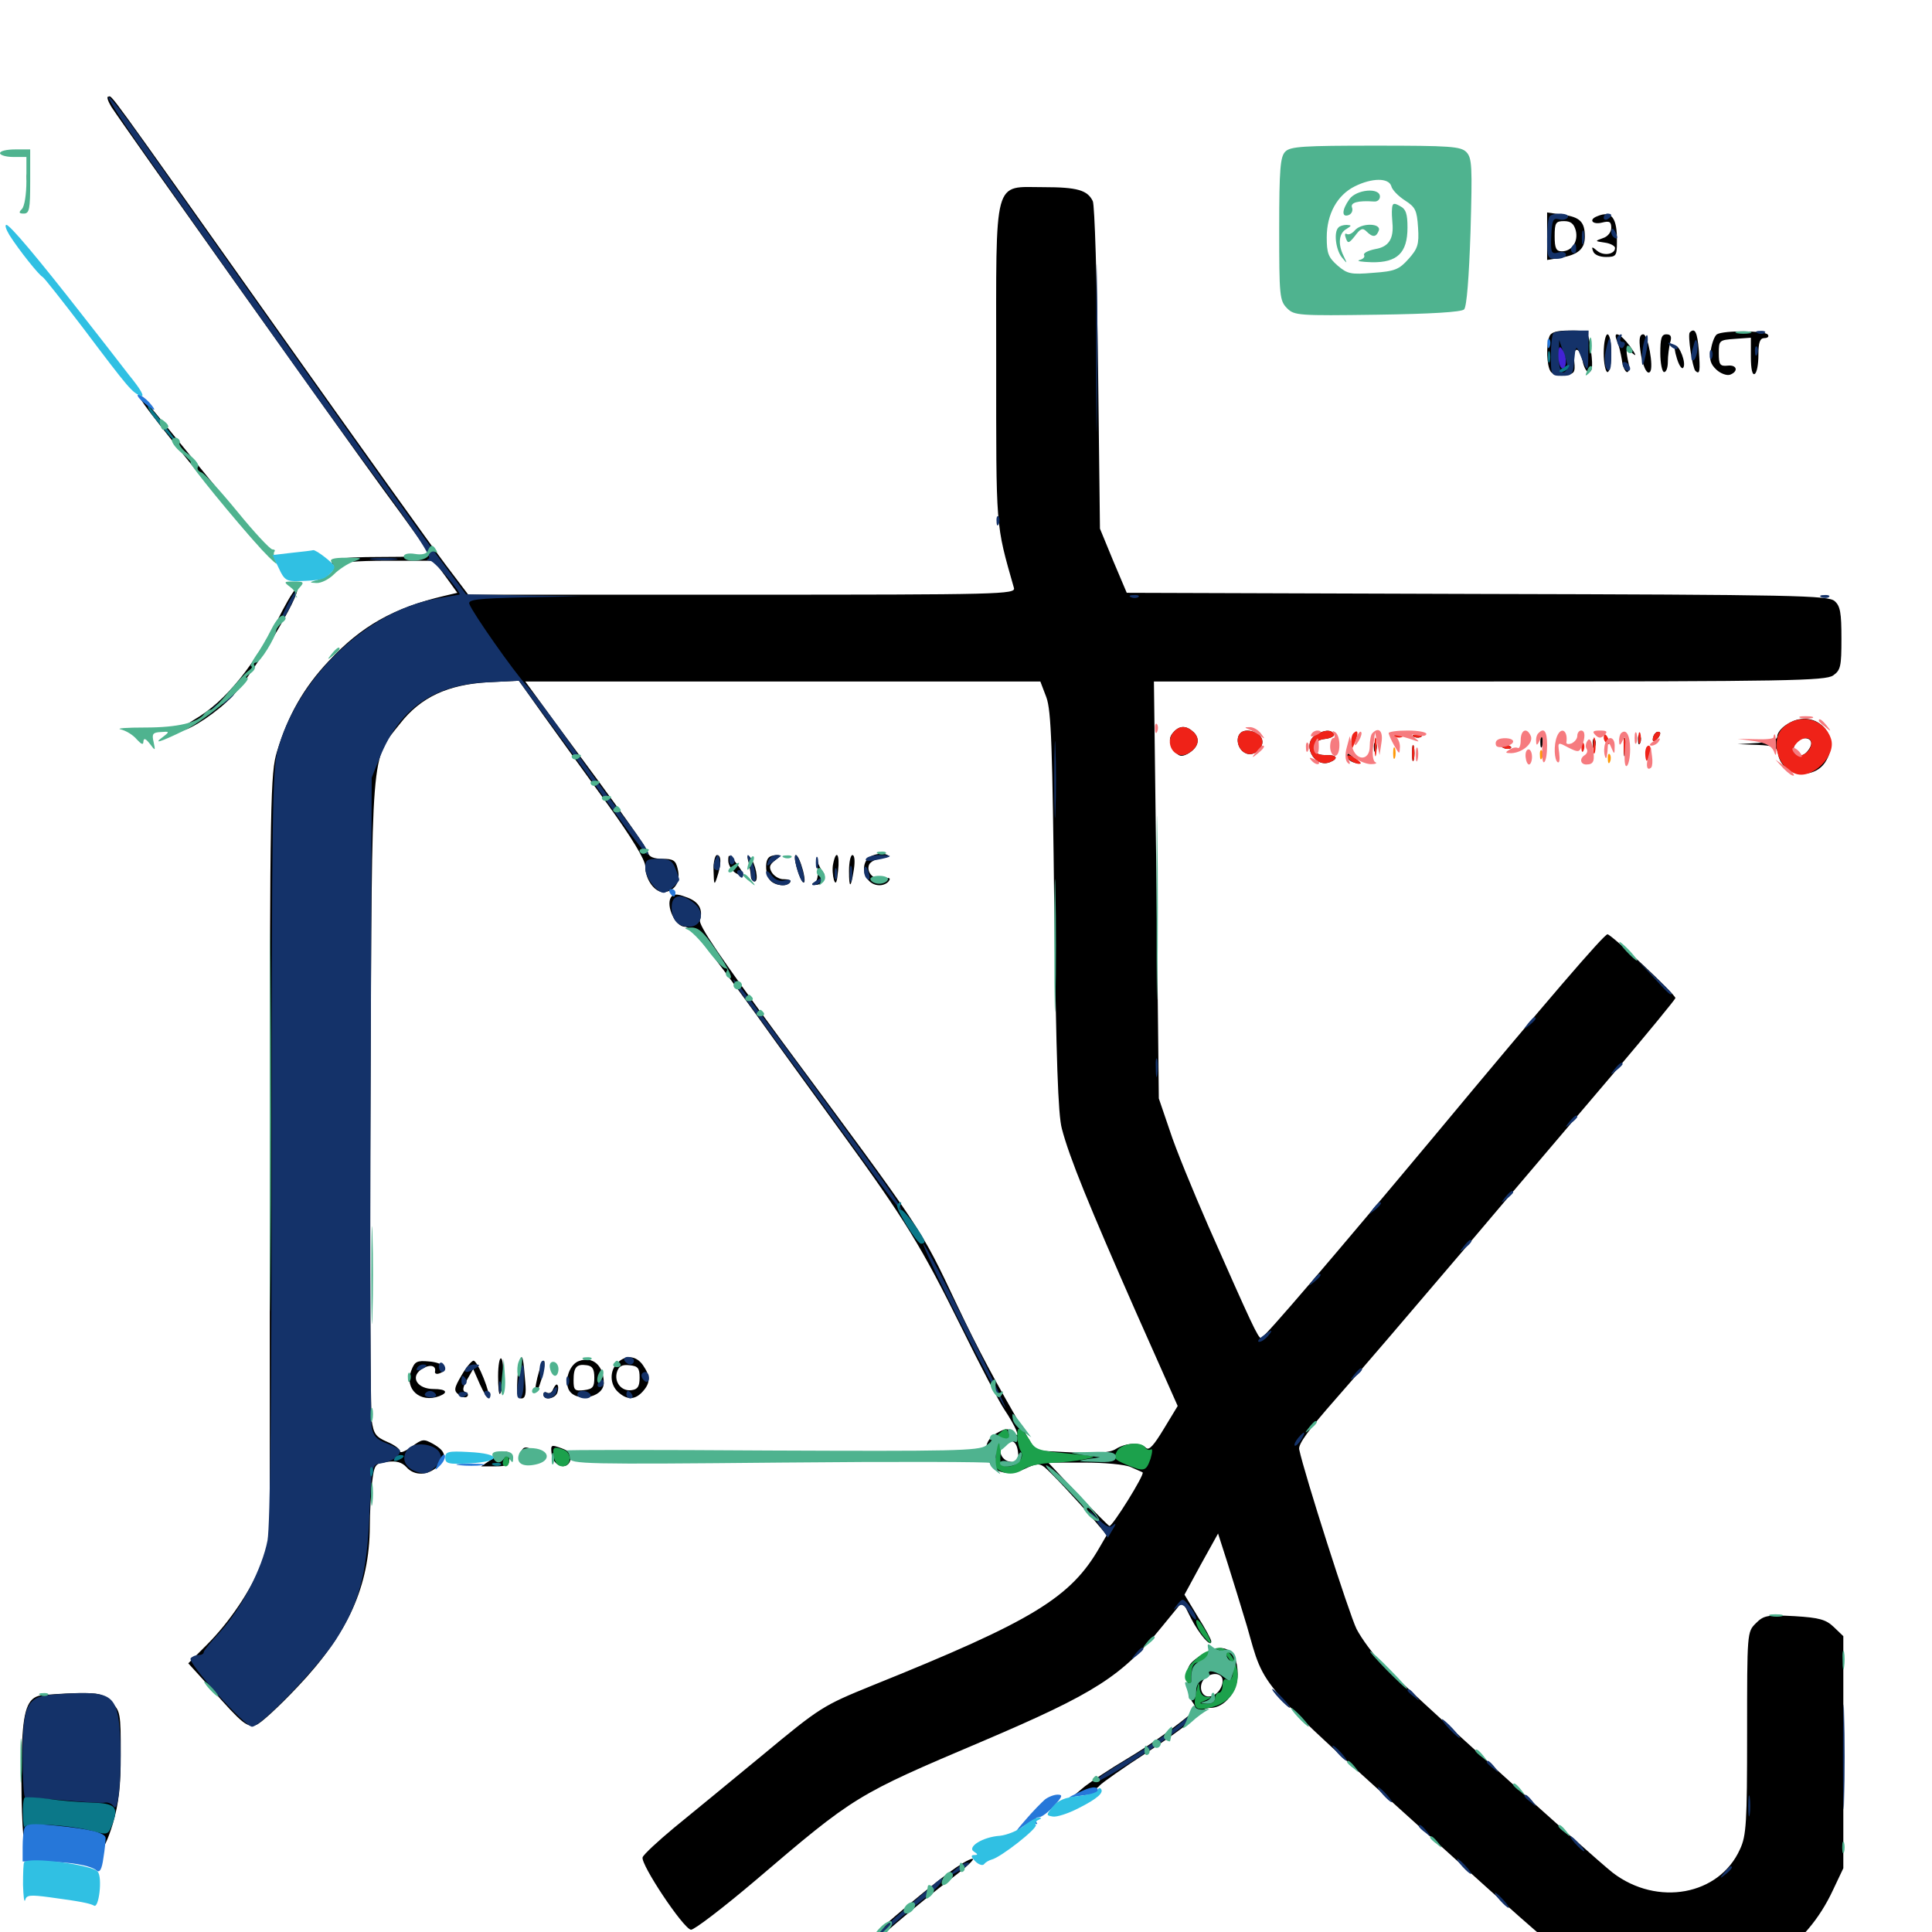 <svg xmlns="http://www.w3.org/2000/svg" viewBox="0 -1000 1000 1000">
	<path fill="#000000" d="M57.617 -944.727C64.648 -933.984 175.195 -778.32 198.633 -746.289C211.914 -728.32 222.656 -713.086 222.656 -712.695C222.656 -712.109 211.328 -711.719 197.266 -711.719C174.219 -711.719 167.969 -710.352 173.828 -706.836C175 -706.25 175.781 -706.641 175.781 -707.617C175.781 -708.984 184.375 -709.766 200.195 -709.766H224.609L230.664 -701.562L236.719 -693.164L230.078 -691.602C203.516 -685.352 187.109 -675.977 170.117 -657.812C157.227 -644.141 149.023 -629.688 143.359 -610.938C140.039 -600.195 139.648 -586.914 139.648 -400.195V-200.977L135.352 -190.43C129.492 -176.367 118.75 -160.352 107.031 -148.633L97.461 -139.062L109.18 -126.172C125.391 -107.812 127.93 -105.664 132.617 -107.227C134.766 -107.812 144.336 -116.602 153.906 -126.758C180.273 -154.492 191.211 -179.102 191.406 -209.766C191.406 -216.797 191.992 -226.953 192.578 -232.617C193.75 -242.188 194.141 -242.578 200.586 -243.359C205.078 -243.945 208.008 -243.164 210.352 -240.625C214.453 -235.938 221.68 -236.133 226.758 -241.211C231.445 -245.898 230.859 -248.828 224.023 -252.734C219.336 -255.273 218.555 -255.273 213.086 -251.172C209.766 -248.828 207.031 -247.656 207.031 -248.828C207.031 -250 204.102 -252.148 200.391 -253.711C194.531 -256.25 193.359 -257.812 192.383 -264.844C191.797 -269.531 191.406 -345.703 191.797 -434.375C192.578 -615.039 191.797 -606.25 207.031 -625.391C217.773 -639.258 232.031 -645.703 252.734 -646.875L268.555 -647.656L281.641 -629.297C288.867 -619.336 303.516 -598.828 314.453 -583.789C327.148 -566.211 333.984 -554.883 333.984 -551.562C333.984 -544.531 339.258 -537.5 344.141 -538.281C349.609 -539.062 352.344 -543.945 350.781 -550.195C349.805 -554.688 348.438 -555.469 342.969 -555.469C338.672 -555.469 335.938 -556.445 335.547 -558.398C334.961 -561.133 321.875 -579.492 286.719 -626.953L271.875 -647.266H405.078H538.477L541.602 -639.062C544.141 -632.031 544.727 -613.477 545.703 -528.125C546.68 -451.562 547.656 -423.047 549.609 -415.82C553.516 -400.781 563.867 -375.586 587.695 -321.484L609.57 -272.266L602.344 -260.352C597.266 -251.953 594.727 -249.023 593.164 -250.586C590.234 -253.516 582.812 -253.32 577.539 -250C574.414 -248.047 568.359 -247.656 554.492 -248.242L535.938 -249.219L532.031 -255.859C514.453 -286.133 506.836 -300.391 495.117 -325C476.172 -365.039 478.516 -361.328 404.688 -461.133C372.852 -504.492 361.328 -521.289 362.305 -523.828C364.062 -529.492 361.523 -533.594 354.883 -535.742C350.391 -537.5 348.438 -537.305 347.266 -535.547C344.531 -531.055 349.609 -520.312 354.492 -520.312C357.617 -520.312 365.43 -510.742 391.016 -475.391C402.148 -459.766 422.266 -432.227 435.547 -413.867C468.945 -367.969 476.953 -354.688 497.461 -313.281C507.227 -293.359 517.383 -274.023 519.922 -270.312C522.461 -266.602 525.195 -261.719 525.977 -259.766C527.148 -256.641 526.953 -256.445 524.414 -258.594C521.875 -260.742 520.508 -260.742 516.602 -258.594C510.742 -255.469 508.984 -250.977 511.523 -244.336C514.258 -237.5 521.875 -235.742 530.664 -239.844C536.328 -242.578 538.086 -242.578 540.625 -240.625C544.141 -237.695 556.836 -224.219 566.406 -213.086L572.852 -205.469L569.336 -199.414C554.297 -173.047 534.766 -161.133 451.367 -127.539C425.977 -117.188 424.609 -116.406 394.727 -91.602C377.93 -77.734 357.227 -60.742 348.828 -53.906C340.625 -47.07 333.203 -40.234 332.617 -38.672C331.445 -35.156 353.516 -1.953 357.617 -1.172C359.18 -0.977 374.023 -12.305 390.625 -26.367C442.578 -70.703 442.969 -70.898 508.789 -98.828C566.992 -123.633 580.664 -132.422 601.562 -158.203L612.109 -171.094L616.406 -162.5C620.703 -154.102 626.953 -146.875 626.953 -150.391C626.953 -151.367 623.828 -157.227 619.922 -163.281L613.086 -174.609L621.68 -190.43L630.469 -206.25L635.352 -191.016C638.086 -182.422 642.578 -167.773 645.508 -158.008C654.883 -125.195 649.609 -131.445 741.211 -48.633C818.555 21.289 816.797 20.117 841.211 25.781C850.586 27.93 859.375 28.711 871.094 27.93C908.398 25.391 934.57 8.789 948.828 -21.875L954.102 -33.008V-92.969V-153.125L949.219 -157.812C945.117 -161.719 941.797 -162.695 928.906 -163.477C914.648 -164.258 912.891 -163.867 908.789 -159.766C904.297 -155.273 904.297 -155.078 904.297 -102.93C904.297 -56.445 903.906 -49.805 900.586 -42.773C889.844 -18.945 857.812 -13.086 834.766 -30.664C823.438 -39.648 725.195 -128.32 715.234 -139.062C710.547 -143.945 704.688 -151.953 702.148 -156.836C698.438 -164.258 675.195 -236.914 672.461 -249.805C671.875 -252.539 677.344 -259.961 691.602 -276.172C702.539 -288.477 732.227 -323.242 757.812 -353.32C783.203 -383.398 818.359 -424.609 835.742 -445.117C852.93 -465.43 867.188 -482.812 867.188 -483.398C867.188 -485.352 833.984 -516.406 832.031 -516.406C830.273 -516.406 800.977 -482.422 743.164 -412.891C691.602 -351.172 654.297 -307.422 652.734 -307.422C651.172 -307.422 647.852 -314.648 625.586 -365.039C617.578 -383.398 608.398 -405.664 605.469 -414.844L599.805 -431.445L598.633 -539.453L597.266 -647.266H770.898C924.805 -647.266 944.922 -647.656 948.828 -650.391C952.734 -653.125 953.125 -655.078 953.125 -669.531C953.125 -682.812 952.539 -686.328 949.609 -688.867C946.289 -691.797 930.078 -692.188 764.648 -692.578L583.203 -693.164L576.172 -709.766L569.336 -726.367L568.359 -809.375C567.773 -855.078 566.602 -893.945 565.625 -895.898C562.891 -901.562 557.617 -903.125 540.234 -903.125C513.867 -903.125 515.625 -909.57 515.625 -811.523C515.625 -725.391 515.234 -729.297 524.805 -695.703C525.781 -692.383 518.164 -692.188 384.18 -692.188H242.383L230.859 -707.422C224.609 -715.625 184.766 -771.289 142.578 -830.859C51.953 -958.789 58.398 -950 56.055 -950C55.078 -950 55.859 -947.656 57.617 -944.727ZM526.953 -248.047C527.539 -243.359 526.953 -242.773 523.047 -243.359C517.969 -243.945 515.82 -250.391 519.922 -252.93C523.828 -255.469 526.367 -253.906 526.953 -248.047ZM585.352 -240.625C588.281 -239.258 591.211 -238.086 591.406 -237.891C592.773 -237.109 575.586 -209.57 574.219 -210.156C573.438 -210.547 566.016 -217.969 557.617 -226.953L542.578 -242.969H561.133C571.484 -242.969 582.422 -241.992 585.352 -240.625ZM14.062 -916.797C14.062 -914.062 14.453 -913.086 15.039 -914.453C15.43 -915.625 15.43 -917.969 15.039 -919.336C14.453 -920.508 14.062 -919.531 14.062 -916.797ZM13.867 -907.812C13.867 -905.664 14.453 -905.078 15.039 -906.641C15.625 -908.008 15.43 -909.766 14.844 -910.352C14.258 -911.133 13.672 -909.961 13.867 -907.812ZM800.781 -877.734V-865.43L807.812 -866.602C816.797 -868.164 820.312 -871.094 820.312 -877.539C820.312 -885.156 817.773 -887.695 808.789 -888.867L800.781 -890.039ZM815.625 -880.664C816.992 -875 813.672 -869.922 808.398 -869.922C805.469 -869.922 804.688 -871.484 804.688 -877.734C804.688 -884.766 805.273 -885.547 809.57 -885.547C813.086 -885.547 814.648 -884.18 815.625 -880.664ZM826.758 -888.086C822.07 -886.328 824.219 -883.594 829.102 -884.766C833.008 -885.742 833.984 -885.352 833.984 -882.031C833.984 -879.883 832.227 -877.539 829.688 -876.758C825.391 -875.195 825.391 -875.195 830.664 -874.414C833.594 -874.023 835.938 -872.656 835.938 -871.68C835.938 -868.359 830.078 -867.383 826.758 -870.117C824.023 -872.461 823.633 -872.461 824.609 -869.922C825.195 -868.164 827.93 -866.992 831.25 -866.992C836.523 -866.992 836.914 -867.578 836.914 -874.805C837.109 -887.305 834.18 -891.211 826.758 -888.086ZM801.953 -825.781C800.195 -821.289 800.586 -810.742 802.539 -807.812C803.516 -806.25 806.641 -805.469 809.766 -805.859C814.844 -806.445 815.43 -807.031 814.844 -812.891C814.062 -820.703 817.383 -821.094 819.141 -813.281C819.727 -810.156 821.094 -807.422 822.266 -807.422C824.414 -807.422 824.609 -811.133 823.047 -821.68C821.68 -828.906 821.68 -828.906 812.5 -828.906C805.859 -828.906 802.734 -828.125 801.953 -825.781ZM874.609 -827.93C873.438 -826.562 875.977 -809.766 877.539 -808.008C879.883 -805.859 880.078 -808.008 879.297 -818.75C878.516 -827.93 877.344 -830.664 874.609 -827.93ZM888.672 -826.953C887.5 -826.172 886.133 -822.656 885.547 -818.945C884.57 -813.867 885.352 -811.523 888.477 -808.594C890.625 -806.641 893.75 -805.469 895.508 -806.055C900 -807.812 899.023 -811.328 894.141 -810.742C890.234 -810.352 889.648 -811.328 889.648 -817.188C889.648 -823.828 889.844 -824.023 898.047 -824.609L906.25 -825.195V-815.234C906.25 -808.984 907.031 -805.664 908.203 -806.445C909.375 -807.031 910.156 -811.523 910.156 -816.406C910.156 -822.852 910.938 -825 913.281 -825C914.844 -825 915.82 -825.781 915.039 -826.758C913.867 -828.906 892.188 -829.102 888.672 -826.953ZM830.078 -817.188C830.078 -811.914 831.055 -807.422 832.031 -807.422C833.203 -807.422 833.984 -811.914 833.984 -817.188C833.984 -822.656 833.203 -826.953 832.031 -826.953C831.055 -826.953 830.078 -822.656 830.078 -817.188ZM836.914 -823.633C837.891 -821.68 838.867 -817.188 839.453 -813.867C839.844 -810.352 841.211 -807.422 842.188 -807.422C843.359 -807.422 843.555 -809.961 842.578 -813.672C841.406 -819.727 841.602 -819.922 844.922 -817.188C847.266 -815.234 846.875 -816.211 843.75 -820.703C838.867 -827.344 834.57 -829.297 836.914 -823.633ZM849.023 -818.75C850 -810.938 852.539 -805.469 854.102 -807.617C856.055 -809.961 852.93 -826.953 850.586 -826.953C848.633 -826.953 848.242 -824.609 849.023 -818.75ZM859.375 -817.188C859.375 -811.914 860.352 -807.422 861.328 -807.422C862.5 -807.422 863.281 -809.766 863.281 -812.891C863.281 -815.82 863.867 -820.117 864.453 -822.656C865.43 -825.781 864.844 -826.953 862.5 -826.953C859.961 -826.953 859.375 -824.805 859.375 -817.188ZM867.969 -814.453C869.141 -810.547 870.703 -808.594 871.289 -809.766C872.852 -812.109 869.336 -821.094 867.188 -821.094C866.406 -821.094 866.797 -818.164 867.969 -814.453ZM72.07 -794.727C73.828 -791.016 82.227 -780.273 117.383 -736.914C133.398 -717.383 140.625 -709.961 140.625 -713.086C140.625 -714.258 139.258 -716.406 137.5 -717.773C135.742 -719.141 122.656 -734.57 108.594 -751.758C73.047 -795.508 69.922 -799.219 72.07 -794.727ZM146.289 -684.18C131.836 -655.469 116.797 -636.914 100.586 -627.539C95.312 -624.414 92.188 -621.875 93.945 -621.875C98.242 -621.875 113.086 -631.836 120.312 -639.648C131.25 -651.367 156.055 -692.969 153.711 -695.312C153.125 -696.094 149.805 -690.82 146.289 -684.18ZM924.219 -624.609C921.875 -623.047 919.922 -620.508 919.922 -618.945C919.922 -616.992 916.797 -616.016 909.766 -615.43L899.414 -614.844L909.57 -614.453C918.164 -614.062 919.727 -613.477 920.312 -609.961C921.875 -598.633 938.281 -595.703 944.727 -605.469C954.102 -619.922 938.477 -634.766 924.219 -624.609ZM937.5 -615.234C937.5 -613.867 936.133 -611.523 934.57 -610.156C930.664 -607.031 927.148 -609.961 928.906 -614.648C930.273 -618.555 937.5 -619.141 937.5 -615.234ZM607.812 -621.484C604.688 -618.359 604.883 -615.625 608.008 -611.328C610.156 -608.398 611.523 -608.203 614.648 -609.766C620.117 -612.891 621.484 -617.188 617.969 -620.898C614.258 -624.414 610.938 -624.609 607.812 -621.484ZM641.992 -620.508C639.453 -617.969 640.625 -612.305 644.336 -610.352C649.414 -607.422 656.055 -614.453 652.344 -618.945C649.805 -621.875 644.141 -622.852 641.992 -620.508ZM681.25 -619.727C673.438 -615.234 680.078 -602.344 688.281 -605.469C693.164 -607.422 691.992 -609.375 686.133 -609.18C682.031 -609.18 680.664 -610.156 680.664 -613.086C680.664 -615.82 682.227 -617.188 686.133 -617.578C689.062 -617.969 691.016 -619.141 690.43 -620.117C688.867 -622.461 685.547 -622.266 681.25 -619.727ZM856.836 -620.508C856.055 -619.922 855.469 -618.359 855.469 -617.188C855.469 -616.016 856.445 -616.211 857.812 -617.578C858.984 -618.75 859.57 -620.312 859.18 -620.898C858.594 -621.484 857.422 -621.289 856.836 -620.508ZM732.031 -618.555C730.469 -619.141 731.055 -619.727 733.203 -619.727C735.352 -619.922 736.523 -619.336 735.742 -618.75C735.156 -618.164 733.398 -617.969 732.031 -618.555ZM797.266 -616.016C797.266 -613.281 797.656 -612.305 798.242 -613.672C798.633 -614.844 798.633 -617.188 798.242 -618.555C797.656 -619.727 797.266 -618.75 797.266 -616.016ZM840.43 -613.086C840.43 -608.789 840.82 -607.227 841.211 -609.766C841.602 -612.109 841.602 -615.625 841.211 -617.578C840.625 -619.336 840.234 -617.383 840.43 -613.086ZM847.852 -616.797C847.852 -614.648 848.438 -614.062 849.023 -615.625C849.609 -616.992 849.414 -618.75 848.828 -619.336C848.242 -620.117 847.656 -618.945 847.852 -616.797ZM824.414 -614.844C824.414 -612.695 825 -612.109 825.586 -613.672C826.172 -615.039 825.977 -616.797 825.391 -617.383C824.805 -618.164 824.219 -616.992 824.414 -614.844ZM711.133 -612.891C711.133 -610.742 711.719 -610.156 712.305 -611.719C712.891 -613.086 712.695 -614.844 712.109 -615.43C711.523 -616.211 710.938 -615.039 711.133 -612.891ZM730.859 -610.156C730.859 -606.445 731.25 -604.883 731.836 -606.836C732.227 -608.594 732.227 -611.719 731.836 -613.672C731.25 -615.43 730.859 -613.867 730.859 -610.156ZM776.953 -613.672C775.391 -615.234 776.172 -615.43 779.492 -614.648C782.031 -613.867 783.008 -613.086 781.445 -612.5C780.078 -612.109 777.93 -612.695 776.953 -613.672ZM851.953 -610.156C851.953 -607.422 852.344 -606.445 852.93 -607.812C853.32 -608.984 853.32 -611.328 852.93 -612.695C852.344 -613.867 851.953 -612.891 851.953 -610.156ZM697.266 -608.398C697.266 -607.422 698.633 -606.055 700.391 -605.469C703.125 -604.492 703.32 -604.688 701.172 -607.227C698.438 -610.547 697.266 -610.938 697.266 -608.398ZM451.758 -557.227C443.945 -554.297 446.875 -541.797 455.273 -541.797C457.227 -541.797 459.375 -542.773 460.156 -544.141C461.133 -545.508 460.156 -545.898 457.422 -545.312C452.734 -543.945 448.242 -548.242 449.805 -552.344C450.391 -553.906 453.32 -555.469 456.445 -555.859C459.961 -556.25 460.938 -556.836 458.984 -557.617C457.422 -558.398 454.102 -558.203 451.758 -557.227ZM369.336 -549.219C369.531 -541.992 369.727 -541.602 371.094 -545.703C373.438 -552.734 373.438 -557.422 371.094 -557.422C370.117 -557.422 369.141 -553.711 369.336 -549.219ZM376.953 -554.492C376.953 -552.344 378.711 -549.414 380.859 -548.047C385.742 -545.117 385.742 -547.266 380.859 -553.516C377.344 -558.008 376.953 -558.008 376.953 -554.492ZM387.5 -553.516C388.086 -550.781 388.672 -547.461 388.672 -546.289C388.672 -544.922 389.648 -543.75 390.625 -543.75C392.969 -543.75 391.016 -553.516 388.086 -556.445C386.914 -557.812 386.523 -556.836 387.5 -553.516ZM397.852 -556.055C395.703 -553.906 396.289 -546.68 398.828 -544.141C401.562 -541.406 407.422 -541.016 408.984 -543.359C409.57 -544.336 408.203 -544.922 405.859 -544.922C403.711 -544.727 400.977 -546.289 399.609 -548.242C397.852 -551.172 398.242 -552.344 401.172 -554.688C404.102 -556.836 404.297 -557.422 402.148 -557.422C400.391 -557.422 398.438 -556.836 397.852 -556.055ZM412.305 -551.172C414.844 -541.797 417.969 -540.039 415.625 -549.414C414.453 -553.711 412.891 -557.422 411.914 -557.422C411.133 -557.422 411.328 -554.688 412.305 -551.172ZM423.047 -551.172C423.633 -546.484 423.047 -543.75 421.484 -543.164C419.727 -542.383 420.117 -541.992 422.07 -541.992C425.781 -541.797 428.32 -546.289 425.781 -548.828C425 -549.805 423.633 -552.344 423.047 -554.492C422.461 -556.641 422.461 -555.273 423.047 -551.172ZM431.25 -552.93C430.664 -550.391 431.055 -546.68 431.641 -544.531C432.617 -541.797 433.203 -543.164 433.789 -549.219C434.766 -557.812 432.812 -560.742 431.25 -552.93ZM439.453 -549.219C439.453 -539.648 440.43 -540.039 441.992 -550.195C442.578 -554.102 442.383 -557.422 441.211 -557.422C440.234 -557.422 439.453 -553.711 439.453 -549.219ZM257.812 -287.695C257.812 -282.031 258.203 -277.93 258.789 -278.516C260.547 -280.078 261.133 -295.898 259.375 -296.875C258.594 -297.461 257.812 -293.359 257.812 -287.695ZM269.336 -296.68C268.75 -295.703 267.969 -290.625 267.773 -285.547C267.383 -278.711 267.969 -276.172 269.922 -276.172C271.875 -276.172 272.461 -278.516 271.875 -284.57C270.898 -296.875 270.508 -298.828 269.336 -296.68ZM299.609 -295.508C295.117 -293.945 292.188 -286.328 294.141 -281.25C297.07 -273.828 312.5 -276.172 312.5 -284.18C312.5 -293.164 306.836 -298.242 299.609 -295.508ZM307.617 -286.914C307.617 -282.031 306.836 -281.055 302.344 -280.469C297.461 -279.883 296.875 -280.469 296.875 -285.547C296.875 -292.383 298.438 -294.141 303.711 -293.359C306.641 -292.969 307.617 -291.406 307.617 -286.914ZM319.531 -294.531C315.43 -290.43 315.625 -283.398 319.922 -279.492C324.609 -275.195 328.711 -275.391 332.617 -279.688C336.719 -284.18 336.719 -287.695 332.812 -293.359C329.297 -298.438 323.828 -298.828 319.531 -294.531ZM331.055 -286.914C331.055 -282.422 330.078 -280.859 326.953 -280.469C321.68 -279.688 317.773 -284.57 319.336 -289.844C320.312 -292.969 322.07 -293.75 325.781 -293.359C330.273 -292.969 331.055 -291.797 331.055 -286.914ZM212.891 -290.625C209.18 -281.055 217.383 -273.633 227.344 -277.344C232.422 -279.297 230.859 -281.055 224.414 -281.055C216.211 -281.055 212.305 -286.914 217.773 -291.016C221.875 -293.945 225.781 -293.555 225.195 -290.234C224.805 -289.062 225.977 -288.477 227.734 -289.258C232.812 -291.211 229.492 -294.727 222.07 -295.312C215.82 -295.898 214.648 -295.312 212.891 -290.625ZM238.867 -288.086C234.961 -281.445 234.766 -280.078 237.5 -278.125C239.062 -276.758 241.016 -276.367 241.797 -277.148C242.578 -277.93 242.188 -279.102 240.82 -279.492C239.258 -280.078 239.453 -281.836 241.797 -285.938L244.922 -291.406L248.438 -283.398C250.391 -279.102 252.344 -275.977 252.93 -276.367C254.297 -277.93 247.266 -295.703 245.117 -295.703C244.141 -295.703 241.211 -292.188 238.867 -288.086ZM278.125 -286.914C276.953 -282.031 276.758 -278.711 277.539 -279.492C279.688 -281.836 283.008 -295.703 281.445 -295.703C280.859 -295.703 279.297 -291.797 278.125 -286.914ZM286.328 -281.055C285.742 -279.297 284.375 -278.516 283.203 -279.102C282.227 -279.688 281.25 -279.297 281.25 -278.32C281.25 -275 287.109 -275.781 288.477 -279.102C289.062 -280.859 289.062 -282.617 288.477 -283.203C288.086 -283.789 287.109 -282.812 286.328 -281.055ZM285.547 -247.266C286.328 -240.82 293.945 -238.672 295.312 -244.531C296.094 -247.266 294.922 -248.828 290.625 -250.391C285.156 -252.344 284.961 -252.344 285.547 -247.266ZM269.531 -246.875C269.531 -243.75 270.898 -242.969 275.977 -242.969C280.664 -242.969 281.445 -243.555 279.297 -244.922C277.734 -245.898 277.344 -246.875 278.32 -246.875C281.055 -246.875 275 -250.781 272.07 -250.781C270.703 -250.781 269.531 -249.023 269.531 -246.875ZM254.883 -244.922L249.023 -241.016H256.445C262.305 -241.016 263.672 -241.797 263.672 -244.922C263.672 -249.805 262.305 -249.805 254.883 -244.922ZM620.898 -142.773C615.039 -138.672 614.258 -137.305 614.648 -129.883C614.844 -125.195 616.016 -120.312 617.383 -118.75C618.75 -116.992 618.945 -115.234 617.969 -114.258C608.789 -106.445 596.094 -97.266 583.008 -89.453C574.414 -84.375 564.844 -77.93 561.523 -75.391L555.664 -70.508L561.328 -71.875C564.648 -72.656 568.164 -74.414 569.141 -75.781C570.312 -77.148 581.641 -85.156 594.336 -93.359C606.836 -101.562 618.359 -110.156 619.727 -112.305C620.898 -114.258 624.023 -116.016 626.562 -116.016C633.789 -116.016 640.625 -124.414 640.625 -133.398C640.625 -147.07 632.617 -150.781 620.898 -142.773ZM632.812 -130.078C632.812 -125.977 629.297 -121.875 625.586 -121.875C621.68 -121.875 620.312 -127.344 623.047 -130.664C626.562 -134.766 632.812 -134.375 632.812 -130.078ZM21.094 -122.461C14.258 -121.289 11.914 -114.844 11.328 -94.531C10.547 -74.609 11.719 -43.945 12.891 -46.875C13.672 -48.828 48.047 -45.703 52.344 -42.969C53.32 -42.383 56.055 -48.242 58.398 -56.055C61.523 -66.797 62.5 -75.391 62.5 -92.188C62.5 -113.086 62.305 -114.453 57.617 -118.945C53.516 -123.242 51.367 -123.828 39.648 -123.633C32.422 -123.438 24.023 -122.852 21.094 -122.461ZM534.961 -61.914L528.32 -54.492L535.742 -61.133C539.648 -64.844 542.969 -68.164 542.969 -68.555C542.969 -70.117 541.406 -68.555 534.961 -61.914ZM491.016 -30.664C475.781 -19.336 448.828 3.906 439.062 13.672C433.008 19.922 429.297 22.266 426.953 21.484C425.195 20.898 421.68 21.68 418.945 23.438C413.086 27.344 412.109 38.281 417.383 42.383C419.531 44.336 420.117 44.336 419.141 42.578C418.359 41.406 418.555 40.234 419.336 40.234C420.312 40.234 421.094 37.891 420.898 34.766C420.898 30.664 421.875 29.297 425.586 28.906C429.883 28.32 430.078 28.711 429.297 36.133C428.516 45.508 431.641 46.875 436.719 39.258C439.453 35.156 439.453 33.398 437.5 28.32C435.156 22.852 435.352 22.07 441.602 15.625C450.195 6.641 475.781 -15.039 492.773 -27.93C500 -33.398 504.883 -37.891 503.32 -37.891C501.758 -37.891 496.289 -34.57 491.016 -30.664ZM205.078 18.164C203.516 18.75 201.562 20.312 200.781 21.484C198.438 24.805 199.023 33.398 201.562 35.938C204.492 38.867 214.062 39.062 215.82 36.328C216.602 35.156 214.258 34.375 210.156 34.375C204.102 34.375 203.125 33.789 203.125 29.688C203.125 23.047 208.203 19.336 213.086 22.266C215.234 23.633 216.797 23.828 216.797 22.656C216.797 21.094 210.352 16.602 208.594 16.992C208.203 16.992 206.641 17.578 205.078 18.164ZM223.828 21.094C217.773 29.688 221.094 38.281 230.469 38.281C236.914 38.281 240.234 34.961 240.234 28.32C240.234 17.773 229.492 13.086 223.828 21.094ZM235.938 26.172C236.719 31.25 233.398 36.328 229.102 36.328C225.586 36.328 223.828 31.641 225.391 25.391C227.148 18.945 234.961 19.531 235.938 26.172ZM173.828 28.32V37.891L182.227 38.672C192.773 39.844 195.312 37.695 195.312 27.344V18.75H184.57H173.828ZM191.406 34.57C191.406 35.547 190.039 36.328 188.477 36.328C185.547 36.328 184.57 33.984 186.719 31.836C188.281 30.273 191.406 32.031 191.406 34.57Z"/>
	<path fill="#ff9906" d="M721.094 -610.156C721.094 -607.422 721.484 -606.445 722.07 -607.812C722.461 -608.984 722.461 -611.328 722.07 -612.695C721.484 -613.867 721.094 -612.891 721.094 -610.156ZM797.07 -608.984C797.07 -606.836 797.656 -606.25 798.242 -607.812C798.828 -609.18 798.633 -610.938 798.047 -611.523C797.461 -612.305 796.875 -611.133 797.07 -608.984ZM832.227 -607.031C832.227 -604.883 832.812 -604.297 833.398 -605.859C833.984 -607.227 833.789 -608.984 833.203 -609.57C832.617 -610.352 832.031 -609.18 832.227 -607.031Z"/>
	<path fill="#ef2218" d="M923.828 -624.219C915.82 -617.773 919.531 -602.734 929.688 -599.414C938.477 -596.68 950.781 -609.18 947.656 -617.773C944.336 -627.734 932.227 -631.055 923.828 -624.219ZM937.5 -615.234C937.5 -610.938 931.836 -607.227 929.297 -609.766C927.734 -611.328 927.734 -612.695 929.688 -615.039C932.812 -618.75 937.5 -618.945 937.5 -615.234ZM607.812 -621.484C602.148 -615.82 607.812 -606.25 614.844 -609.961C620.117 -612.891 621.484 -617.383 617.969 -620.898C614.258 -624.414 610.938 -624.609 607.812 -621.484ZM641.992 -620.508C639.453 -617.969 640.625 -612.305 644.336 -610.352C649.414 -607.422 656.055 -614.453 652.344 -618.945C649.805 -621.875 644.141 -622.852 641.992 -620.508ZM681.25 -619.727C673.438 -615.234 680.078 -602.344 688.281 -605.469C693.164 -607.422 691.992 -609.375 686.133 -609.18C682.031 -609.18 680.664 -610.156 680.664 -613.086C680.664 -615.82 682.227 -617.188 686.133 -617.578C689.062 -617.969 691.016 -619.141 690.43 -620.117C688.867 -622.461 685.547 -622.266 681.25 -619.727ZM700.586 -620.508C699.805 -619.922 699.219 -617.383 699.414 -615.234C699.414 -611.523 699.609 -611.523 701.367 -615.82C703.32 -620.508 702.93 -622.852 700.586 -620.508ZM848.047 -617.969C848.047 -615.234 848.438 -614.258 849.023 -615.625C849.414 -616.797 849.414 -619.141 849.023 -620.508C848.438 -621.68 848.047 -620.703 848.047 -617.969ZM856.836 -620.508C856.055 -619.922 855.469 -618.359 855.469 -617.188C855.469 -616.016 856.445 -616.211 857.812 -617.578C858.984 -618.75 859.57 -620.312 859.18 -620.898C858.594 -621.484 857.422 -621.289 856.836 -620.508ZM711.523 -613.086C711.523 -608.789 711.914 -607.227 712.305 -609.766C712.695 -612.109 712.695 -615.625 712.305 -617.578C711.719 -619.336 711.328 -617.383 711.523 -613.086ZM722.266 -618.555C720.703 -619.141 721.289 -619.727 723.438 -619.727C725.586 -619.922 726.758 -619.336 725.977 -618.75C725.391 -618.164 723.633 -617.969 722.266 -618.555ZM732.031 -618.555C730.469 -619.141 731.055 -619.727 733.203 -619.727C735.352 -619.922 736.523 -619.336 735.742 -618.75C735.156 -618.164 733.398 -617.969 732.031 -618.555ZM824.609 -614.062C824.609 -610.352 825 -608.789 825.586 -610.742C825.977 -612.5 825.977 -615.625 825.586 -617.578C825 -619.336 824.609 -617.773 824.609 -614.062ZM830.078 -618.164C830.078 -616.992 830.859 -615.625 832.031 -615.039C833.203 -614.453 833.398 -615.234 832.812 -616.797C831.445 -620.312 830.078 -620.898 830.078 -618.164ZM840.43 -613.086C840.43 -608.789 840.82 -607.227 841.211 -609.766C841.602 -612.109 841.602 -615.625 841.211 -617.578C840.625 -619.336 840.234 -617.383 840.43 -613.086ZM730.859 -610.156C730.859 -606.445 731.25 -604.883 731.836 -606.836C732.227 -608.594 732.227 -611.719 731.836 -613.672C731.25 -615.43 730.859 -613.867 730.859 -610.156ZM776.953 -613.672C775.391 -615.234 776.172 -615.43 779.492 -614.648C782.031 -613.867 783.008 -613.086 781.445 -612.5C780.078 -612.109 777.93 -612.695 776.953 -613.672ZM818.555 -612.891C818.555 -610.742 819.141 -610.156 819.727 -611.719C820.312 -613.086 820.117 -614.844 819.531 -615.43C818.945 -616.211 818.359 -615.039 818.555 -612.891ZM851.562 -610.156C851.562 -608.008 851.953 -606.25 852.344 -606.25C852.734 -606.25 853.516 -608.008 854.102 -610.156C854.688 -612.305 854.297 -614.062 853.32 -614.062C852.344 -614.062 851.562 -612.305 851.562 -610.156ZM697.266 -608.398C697.266 -606.641 703.125 -603.711 704.297 -604.883C704.688 -605.078 703.125 -606.445 701.172 -607.812C699.023 -609.18 697.266 -609.375 697.266 -608.398Z"/>
	<path fill="#1ca14c" d="M515.43 -256.445C512.891 -254.297 511.914 -252.93 513.281 -253.711C514.844 -254.492 515.625 -253.125 515.625 -248.828C515.625 -244.531 514.844 -243.164 513.281 -244.141C511.914 -244.922 512.5 -243.75 514.453 -241.406C518.75 -236.523 524.805 -235.938 530.273 -239.844C532.422 -241.211 538.672 -242.578 543.945 -242.773C549.414 -242.969 557.227 -243.75 561.523 -244.727C568.75 -246.094 567.969 -246.289 552.734 -247.656C536.914 -249.219 535.742 -249.609 532.812 -254.883C530.859 -258.008 528.711 -260.547 527.539 -260.547C525.781 -260.547 526.367 -251.953 528.516 -248.633C530.273 -245.508 526.562 -241.016 522.07 -241.016C517.773 -241.016 517.383 -241.797 517.969 -248.438C518.359 -252.734 519.531 -255.469 520.898 -255.273C522.266 -254.883 522.852 -256.055 522.266 -257.617C520.703 -261.328 520.898 -261.328 515.43 -256.445ZM578.125 -248.828C576.172 -245.312 576.758 -244.531 582.812 -241.992C592.188 -238.086 593.164 -238.281 595.508 -244.922C596.484 -248.242 596.68 -250.391 595.703 -249.805C594.727 -249.219 593.555 -249.609 592.773 -250.781C590.625 -254.297 580.273 -252.93 578.125 -248.828ZM286.719 -245.898C287.305 -242.773 288.867 -241.016 291.211 -241.016C295.703 -241.016 296.289 -247.852 291.797 -249.609C286.523 -251.562 285.742 -250.977 286.719 -245.898ZM260.938 -245.117C260.156 -243.75 259.961 -242.188 260.547 -241.602C262.305 -239.844 264.258 -242.383 263.281 -245.117C262.5 -247.266 262.109 -247.266 260.938 -245.117ZM619.141 -160.742C619.141 -158.984 620.898 -155.469 623.047 -152.93C627.93 -146.875 627.93 -149.414 623.047 -157.422C620.703 -161.328 619.141 -162.5 619.141 -160.742ZM631.055 -145.898C632.812 -145.508 635.352 -142.969 636.719 -140.43C639.453 -135.547 638.086 -128.711 634.766 -130.664C633.789 -131.25 632.812 -130.078 632.812 -127.93C632.812 -125.586 632.031 -123.828 630.859 -123.828C629.883 -123.828 628.906 -122.461 628.906 -120.898C628.906 -119.141 627.148 -117.969 624.609 -118.164C620.312 -118.164 620.312 -118.359 624.023 -119.922C627.344 -121.289 627.344 -121.68 624.609 -121.68C622.461 -121.875 621.094 -123.438 620.898 -126.367C620.703 -129.688 620.312 -129.492 619.336 -124.805C617.188 -115.82 618.359 -114.258 626.562 -116.211C635.352 -118.164 640.625 -124.219 640.625 -132.422C640.625 -139.844 635.742 -147.266 631.25 -147.07C628.32 -146.875 628.32 -146.68 631.055 -145.898ZM618.164 -140.43C613.086 -135.547 611.914 -130.859 615.039 -128.906C616.016 -128.32 616.797 -128.906 616.602 -130.273C616.406 -136.523 617.383 -139.453 619.922 -139.453C621.289 -139.453 623.633 -140.82 625 -142.383C629.102 -147.461 623.438 -145.898 618.164 -140.43ZM433.594 19.727C432.031 21.484 429.492 22.266 427.344 21.484C421.484 19.727 414.062 25.781 414.062 32.422C414.062 36.328 415.039 38.281 416.992 38.281C418.555 38.281 419.922 36.523 419.922 34.375C419.922 29.297 427.539 25 429.883 28.711C430.859 30.273 431.641 32.812 431.641 34.375C431.641 36.914 431.836 36.914 433.594 34.375C435.156 31.836 435.547 32.031 435.547 35.156C435.547 38.281 436.133 38.477 437.891 36.719C439.844 34.766 439.844 33.008 437.305 28.711C434.18 23.438 434.18 22.852 437.109 19.922C438.867 18.164 439.258 16.797 438.086 16.797C436.914 16.797 434.961 18.164 433.594 19.727ZM431.641 42.188C429.883 43.359 429.688 44.141 431.055 44.141C432.227 44.141 433.984 43.164 434.57 42.188C436.133 39.844 435.352 39.844 431.641 42.188Z"/>
	<path fill="#143269" d="M70.508 -926.953C86.523 -904.102 108.789 -872.266 151.758 -811.719C163.281 -795.508 184.375 -766.211 198.633 -747.07C214.062 -725.977 223.438 -711.523 222.07 -710.938C220.508 -710.352 220.703 -709.961 222.656 -709.766C225 -709.57 239.844 -692.188 237.695 -692.188C237.305 -692.188 231.836 -691.211 225.391 -690.039C189.648 -683.594 153.32 -648.438 143.555 -611.133C141.016 -601.172 140.625 -573.633 140.625 -407.031C140.625 -276.562 139.844 -210.742 138.477 -202.734C135.742 -188.281 125 -167.578 114.062 -155.469C109.375 -150.391 105.469 -145.703 105.469 -144.922C105.469 -143.945 104.297 -143.359 102.734 -143.359C101.172 -143.359 99.414 -142.578 98.633 -141.602C97.266 -139.062 126.758 -106.25 130.469 -106.25C134.961 -106.25 164.648 -137.109 173.633 -150.977C185.742 -169.922 189.844 -184.57 191.211 -215.625C192.383 -241.797 192.383 -241.992 197.266 -242.578C202.539 -243.359 207.031 -246.289 207.031 -249.023C207.031 -249.805 203.906 -251.562 200.195 -252.93C194.922 -254.883 193.164 -256.836 192.383 -261.328C191.797 -264.648 191.406 -341.602 191.797 -432.422L192.383 -597.461L196.68 -608.203C207.031 -633.594 224.609 -645.703 252.93 -646.875L268.555 -647.656L286.328 -623.438C296.094 -610.352 310.352 -590.43 318.359 -579.297C332.227 -559.961 338.867 -552.148 333.984 -561.523C332.617 -564.062 327.344 -571.289 322.266 -577.93C317.188 -584.375 305.273 -600.586 295.898 -614.062C286.523 -627.539 275.977 -641.602 272.461 -645.312C265.82 -652.539 244.727 -682.617 242.969 -687.305C241.992 -689.648 246.68 -690.234 271.875 -690.82L301.758 -691.406L271.484 -691.797L241.211 -692.383L229.297 -708.398C218.945 -722.07 184.961 -769.922 102.539 -886.523C92.578 -900.586 78.711 -920.312 71.484 -930.469C64.258 -940.625 57.422 -949.414 56.25 -949.805C55.078 -950.195 61.523 -939.844 70.508 -926.953ZM567.383 -820.117C567.383 -781.445 567.578 -765.43 567.773 -784.375C568.164 -803.32 568.164 -834.961 567.773 -854.688C567.578 -874.414 567.383 -858.789 567.383 -820.117ZM802.148 -888.086C801.367 -887.5 800.781 -882.227 800.781 -876.367C800.781 -866.602 800.977 -866.016 805.664 -866.016C808.398 -866.016 810.547 -866.992 810.547 -868.164C810.547 -869.336 808.789 -869.922 806.641 -869.336C802.93 -868.359 802.539 -869.141 802.93 -877.93C803.32 -886.133 803.906 -887.305 806.836 -886.523C808.789 -885.938 810.742 -886.328 811.523 -887.5C812.891 -889.648 804.297 -890.234 802.148 -888.086ZM830.078 -887.305C830.078 -888.477 831.055 -889.453 832.031 -889.453C833.203 -889.453 833.984 -889.062 833.984 -888.672C833.984 -888.086 833.203 -887.109 832.031 -886.523C831.055 -885.938 830.078 -886.328 830.078 -887.305ZM818.75 -876.758C818.75 -873.633 819.141 -872.461 819.727 -874.414C820.117 -876.172 820.117 -878.906 819.727 -880.273C819.141 -881.445 818.75 -880.078 818.75 -876.758ZM833.984 -879.883C833.984 -878.711 834.766 -877.344 835.938 -876.758C837.109 -876.172 837.305 -876.953 836.719 -878.516C835.352 -882.031 833.984 -882.617 833.984 -879.883ZM813.477 -872.07C812.891 -871.094 813.086 -869.727 814.062 -869.141C815.039 -868.555 815.82 -869.336 815.82 -870.898C815.82 -874.219 815.234 -874.609 813.477 -872.07ZM804.102 -827.539C803.32 -826.953 802.734 -821.68 802.734 -815.82C802.734 -805.664 802.93 -805.469 808.398 -805.469C813.867 -805.469 814.258 -806.055 814.844 -813.867C815.43 -820.312 815.82 -821.289 817.188 -818.164C821.875 -806.445 822.07 -806.445 822.07 -817.773L822.266 -828.906H813.867C809.18 -828.906 804.688 -828.32 804.102 -827.539ZM811.133 -808.984C808.789 -804.883 806.641 -808.398 806.836 -815.82L807.031 -824.023L809.375 -817.188C810.938 -813.477 811.523 -809.766 811.133 -808.984ZM909.766 -827.539C908.203 -828.125 908.789 -828.711 910.938 -828.711C913.086 -828.906 914.258 -828.32 913.477 -827.734C912.891 -827.148 911.133 -826.953 909.766 -827.539ZM837.109 -825.391C836.719 -824.609 836.914 -822.656 837.695 -821.289C838.867 -819.531 839.844 -819.336 840.625 -820.898C841.406 -822.07 841.016 -823.047 839.844 -823.047C838.672 -823.047 838.281 -824.023 838.867 -825C839.453 -826.172 839.648 -826.953 839.062 -826.953C838.477 -826.953 837.695 -826.172 837.109 -825.391ZM850.977 -823.047C850.195 -820.312 849.805 -816.016 849.805 -813.281C850 -809.766 850.586 -810.547 851.758 -816.016C853.711 -824.609 852.93 -830.664 850.977 -823.047ZM831.055 -817.969C830.273 -813.672 830.664 -809.961 831.836 -808.789C833.398 -807.227 833.984 -809.375 833.984 -815.82C833.984 -826.758 833.008 -827.539 831.055 -817.969ZM876.367 -820.312C875.391 -817.383 875.195 -814.258 875.781 -813.672C877.344 -812.109 879.297 -818.555 878.516 -822.461C877.93 -825 877.344 -824.414 876.367 -820.312ZM864.648 -820.898C862.891 -822.852 863.086 -823.047 865.82 -821.875C867.773 -821.289 868.75 -820.117 868.164 -819.531C867.578 -818.945 866.016 -819.531 864.648 -820.898ZM908.398 -817.969C908.398 -815.82 908.984 -815.234 909.57 -816.797C910.156 -818.164 909.961 -819.922 909.375 -820.508C908.789 -821.289 908.203 -820.117 908.398 -817.969ZM884.961 -816.016C884.961 -813.867 885.547 -813.281 886.133 -814.844C886.719 -816.211 886.523 -817.969 885.938 -818.555C885.352 -819.336 884.766 -818.164 884.961 -816.016ZM839.844 -811.523C839.844 -810.547 840.82 -808.984 841.797 -808.398C842.969 -807.812 843.75 -808.008 843.75 -809.18C843.75 -810.156 842.969 -811.719 841.797 -812.305C840.82 -812.891 839.844 -812.695 839.844 -811.523ZM515.82 -730.078C515.82 -727.93 516.406 -727.344 516.992 -728.906C517.578 -730.273 517.383 -732.031 516.797 -732.617C516.211 -733.398 515.625 -732.227 515.82 -730.078ZM192.969 -710.352C189.453 -710.742 191.797 -711.133 198.242 -711.133C204.688 -711.133 207.617 -710.742 204.688 -710.352C201.758 -709.961 196.484 -709.961 192.969 -710.352ZM148.438 -686.328C146.289 -682.031 144.922 -678.516 145.508 -678.516C145.898 -678.516 148.242 -682.031 150.391 -686.328C152.539 -690.625 153.906 -694.141 153.32 -694.141C152.93 -694.141 150.586 -690.625 148.438 -686.328ZM585.547 -690.82C583.984 -691.406 584.57 -691.992 586.719 -691.992C588.867 -692.188 590.039 -691.602 589.258 -691.016C588.672 -690.43 586.914 -690.234 585.547 -690.82ZM942.969 -690.82C941.406 -691.406 941.992 -691.992 944.141 -691.992C946.289 -692.188 947.461 -691.602 946.68 -691.016C946.094 -690.43 944.336 -690.234 942.969 -690.82ZM116.992 -638.086C114.453 -634.961 114.648 -634.766 117.773 -637.305C119.531 -638.672 121.094 -640.234 121.094 -640.625C121.094 -642.188 119.531 -641.211 116.992 -638.086ZM109.18 -632.227C106.641 -629.102 106.836 -628.906 109.961 -631.445C111.719 -632.812 113.281 -634.375 113.281 -634.766C113.281 -636.328 111.719 -635.352 109.18 -632.227ZM545.703 -596.484C545.703 -578.711 546.094 -571.484 546.289 -580.469C546.68 -589.258 546.68 -603.711 546.289 -612.695C546.094 -621.484 545.703 -614.258 545.703 -596.484ZM370.117 -554.883C369.336 -552.93 369.141 -550.781 369.922 -550.195C371.875 -548.242 373.438 -550.977 372.461 -554.883C371.68 -558.203 371.68 -558.203 370.117 -554.883ZM377.539 -554.492C377.539 -552.93 378.32 -552.148 379.297 -552.734C380.273 -553.32 380.469 -554.688 379.883 -555.664C378.125 -558.203 377.539 -557.812 377.539 -554.492ZM387.305 -554.883C388.086 -552.93 388.672 -549.609 388.672 -547.461C388.672 -545.508 389.453 -543.75 390.43 -543.75C392.383 -543.75 389.844 -555.078 387.5 -557.227C386.719 -557.812 386.719 -556.836 387.305 -554.883ZM397.656 -554.297C396.484 -551.367 396.875 -551.367 399.805 -553.711C401.758 -555.078 403.711 -556.641 404.102 -556.836C404.492 -557.227 403.516 -557.422 401.953 -557.422C400.195 -557.422 398.242 -556.055 397.656 -554.297ZM412.305 -551.172C414.844 -541.797 417.773 -540.234 415.43 -549.414C414.258 -553.906 412.695 -557.422 411.914 -557.422C411.133 -557.422 411.328 -554.688 412.305 -551.172ZM422.266 -553.516C422.266 -550.781 422.656 -549.805 423.242 -551.172C423.633 -552.344 423.633 -554.688 423.242 -556.055C422.656 -557.227 422.266 -556.25 422.266 -553.516ZM448.242 -555.469C447.461 -554.297 449.414 -554.102 453.516 -554.883C462.109 -556.445 462.891 -557.422 455.469 -557.422C452.148 -557.422 448.828 -556.641 448.242 -555.469ZM333.984 -550.586C333.984 -545.898 340.039 -537.891 343.555 -537.891C345.312 -537.891 351.562 -543.164 351.562 -544.727C351.562 -545.117 350.781 -547.656 349.609 -550.391C348.047 -554.492 346.484 -555.469 340.82 -555.469C334.766 -555.469 333.984 -554.883 333.984 -550.586ZM439.844 -547.656C439.844 -543.945 440.234 -542.383 440.82 -544.336C441.211 -546.094 441.211 -549.219 440.82 -551.172C440.234 -552.93 439.844 -551.367 439.844 -547.656ZM432.031 -547.656C432.031 -544.922 432.422 -543.945 433.008 -545.312C433.398 -546.484 433.398 -548.828 433.008 -550.195C432.422 -551.367 432.031 -550.391 432.031 -547.656ZM447.266 -548.828C447.266 -547.266 448.047 -545.508 449.023 -544.922C450 -544.141 450.391 -545.508 449.805 -547.656C448.633 -552.148 447.266 -552.734 447.266 -548.828ZM381.836 -547.656C382.422 -546.68 383.398 -545.703 383.984 -545.703C384.375 -545.703 384.766 -546.68 384.766 -547.656C384.766 -548.828 383.789 -549.609 382.617 -549.609C381.641 -549.609 381.25 -548.828 381.836 -547.656ZM396.484 -548.633C396.484 -543.359 406.445 -539.258 408.984 -543.555C409.766 -544.531 408.398 -544.922 406.25 -544.336C403.711 -543.555 401.172 -544.531 399.414 -546.875C397.852 -549.023 396.484 -549.609 396.484 -548.633ZM421.875 -543.75C420.117 -542.578 419.922 -541.797 421.289 -541.797C422.461 -541.797 424.219 -542.773 424.805 -543.75C426.367 -546.094 425.586 -546.094 421.875 -543.75ZM347.656 -530.469C347.656 -523.828 350.781 -520.312 356.641 -520.312C363.281 -520.312 365.039 -527.93 359.375 -532.422C352.734 -537.891 347.656 -537.109 347.656 -530.469ZM855.469 -494.531C863.477 -485.742 865.234 -484.18 865.234 -485.742C865.234 -486.133 861.133 -490.234 856.055 -494.922L846.68 -503.711ZM385.938 -482.812C390.039 -477.148 399.219 -464.648 406.25 -454.883C413.477 -445.312 429.492 -423.047 442.188 -405.664C454.883 -388.086 465.625 -373.828 466.211 -373.828C467.773 -373.828 462.695 -381.25 436.719 -416.797C400.195 -466.992 380.664 -492.969 379.688 -492.969C379.102 -492.969 381.836 -488.281 385.938 -482.812ZM790.82 -470.117C788.281 -466.992 788.477 -466.797 791.602 -469.336C794.727 -471.875 795.703 -473.438 794.141 -473.438C793.75 -473.438 792.188 -471.875 790.82 -470.117ZM598.242 -447.07C598.242 -442.773 598.633 -441.211 599.023 -443.75C599.414 -446.094 599.414 -449.609 599.023 -451.562C598.438 -453.32 598.047 -451.367 598.242 -447.07ZM835.742 -446.68C833.203 -443.555 833.398 -443.359 836.523 -445.898C838.281 -447.266 839.844 -448.828 839.844 -449.219C839.844 -450.781 838.281 -449.805 835.742 -446.68ZM812.305 -419.336C809.766 -416.211 809.961 -416.016 813.086 -418.555C814.844 -419.922 816.406 -421.484 816.406 -421.875C816.406 -423.438 814.844 -422.461 812.305 -419.336ZM779.102 -380.273C776.562 -377.148 776.758 -376.953 779.883 -379.492C781.641 -380.859 783.203 -382.422 783.203 -382.812C783.203 -384.375 781.641 -383.398 779.102 -380.273ZM710.742 -374.414C708.203 -371.289 708.398 -371.094 711.523 -373.633C714.648 -376.172 715.625 -377.734 714.062 -377.734C713.672 -377.734 712.109 -376.172 710.742 -374.414ZM757.617 -354.883C755.078 -351.758 755.273 -351.562 758.398 -354.102C761.523 -356.641 762.5 -358.203 760.938 -358.203C760.547 -358.203 758.984 -356.641 757.617 -354.883ZM496.875 -315.625C508.203 -293.359 518.75 -273.438 520.312 -271.289C521.875 -269.141 513.281 -287.305 501.367 -311.719C489.258 -336.133 478.711 -356.055 477.93 -356.25C477.148 -356.25 485.547 -338.086 496.875 -315.625ZM679.492 -337.305C676.953 -334.18 677.148 -333.984 680.273 -336.523C683.398 -339.062 684.375 -340.625 682.812 -340.625C682.422 -340.625 680.859 -339.062 679.492 -337.305ZM653.516 -308.398C651.367 -306.836 650.586 -305.469 651.758 -305.469C652.93 -305.469 654.883 -306.836 656.25 -308.398C659.375 -312.109 658.398 -312.109 653.516 -308.398ZM323.242 -295.703C323.828 -294.727 325.195 -293.75 326.367 -293.75C327.344 -293.75 328.125 -294.727 328.125 -295.703C328.125 -296.875 326.758 -297.656 325 -297.656C323.438 -297.656 322.656 -296.875 323.242 -295.703ZM227.148 -292.773C227.148 -291.211 227.93 -289.844 228.906 -289.844C229.688 -289.844 230.469 -290.625 230.469 -291.602C230.469 -292.773 229.688 -293.945 228.906 -294.531C227.93 -295.117 227.148 -294.336 227.148 -292.773ZM279.297 -290.82C279.297 -288.086 279.688 -285.938 280.078 -285.938C280.469 -285.938 281.25 -288.086 281.641 -290.82C282.227 -293.555 281.836 -295.703 281.055 -295.703C280.078 -295.703 279.297 -293.555 279.297 -290.82ZM215.82 -291.797C215.234 -290.625 216.016 -290.43 217.578 -291.016C221.094 -292.383 221.68 -293.75 218.945 -293.75C217.773 -293.75 216.406 -292.969 215.82 -291.797ZM241.211 -291.797C239.648 -289.258 242.188 -289.258 246.094 -291.797C248.633 -293.359 248.633 -293.75 245.703 -293.75C243.945 -293.75 241.797 -292.969 241.211 -291.797ZM268.75 -287.695C267.188 -279.297 267.188 -276.172 269.141 -276.172C270.117 -276.172 271.094 -280.078 271.094 -284.961C271.484 -295.117 270.508 -296.289 268.75 -287.695ZM700.977 -288.477C698.438 -285.352 698.633 -285.156 701.758 -287.695C704.883 -290.234 705.859 -291.797 704.297 -291.797C703.906 -291.797 702.344 -290.234 700.977 -288.477ZM332.031 -288.086C332.031 -286.914 333.008 -285.547 333.984 -284.961C335.156 -284.375 335.938 -285.156 335.938 -286.719C335.938 -288.477 335.156 -289.844 333.984 -289.844C333.008 -289.844 332.031 -289.062 332.031 -288.086ZM238.867 -284.961C238.867 -283.398 239.648 -282.617 240.625 -283.203C241.602 -283.789 241.797 -285.156 241.211 -286.133C239.453 -288.672 238.867 -288.281 238.867 -284.961ZM293.164 -284.766C293.164 -282.617 293.75 -282.031 294.336 -283.594C294.922 -284.961 294.727 -286.719 294.141 -287.305C293.555 -288.086 292.969 -286.914 293.164 -284.766ZM258.203 -282.031C258.203 -279.297 258.594 -278.32 259.18 -279.688C259.57 -280.859 259.57 -283.203 259.18 -284.57C258.594 -285.742 258.203 -284.766 258.203 -282.031ZM309.57 -283.984C308.984 -283.008 309.375 -282.031 310.352 -282.031C311.523 -282.031 312.5 -283.008 312.5 -283.984C312.5 -285.156 312.109 -285.938 311.719 -285.938C311.133 -285.938 310.156 -285.156 309.57 -283.984ZM286.133 -280.078C285.352 -278.906 283.984 -278.516 283.008 -279.102C282.031 -279.883 281.25 -279.297 281.25 -278.32C281.25 -275 286.523 -275.781 287.891 -279.102C289.062 -282.422 287.891 -283.008 286.133 -280.078ZM219.922 -278.516C219.531 -277.734 220.703 -276.758 222.852 -276.758C225 -276.562 226.172 -277.148 225.586 -278.32C224.219 -280.469 221.289 -280.664 219.922 -278.516ZM237.5 -277.734C238.086 -276.758 239.453 -276.562 240.43 -277.148C242.969 -278.906 242.578 -279.492 239.258 -279.492C237.695 -279.492 236.914 -278.711 237.5 -277.734ZM250.977 -278.125C251.562 -277.148 252.539 -276.172 253.125 -276.172C253.516 -276.172 253.906 -277.148 253.906 -278.125C253.906 -279.297 252.93 -280.078 251.758 -280.078C250.781 -280.078 250.391 -279.297 250.977 -278.125ZM298.828 -278.125C298.828 -277.148 300.586 -276.172 302.93 -276.172C305.078 -276.172 306.25 -277.148 305.664 -278.125C305.078 -279.297 303.125 -280.078 301.562 -280.078C300 -280.078 298.828 -279.297 298.828 -278.125ZM324.219 -278.125C324.219 -277.148 325.195 -276.172 326.367 -276.172C327.344 -276.172 327.734 -277.148 327.148 -278.125C326.562 -279.297 325.586 -280.078 325 -280.078C324.609 -280.078 324.219 -279.297 324.219 -278.125ZM671.875 -255.664C670.508 -253.906 669.727 -252.344 670.117 -251.758C670.703 -251.367 672.07 -252.734 673.438 -254.688C676.172 -259.375 675.391 -259.766 671.875 -255.664ZM211.133 -250C207.422 -245.508 209.375 -240.43 215.43 -238.281C219.922 -236.719 221.484 -237.109 225.195 -240.625C228.516 -244.141 228.906 -245.703 227.344 -248.438C224.609 -252.734 214.258 -253.906 211.133 -250ZM564.648 -216.797C566.406 -214.453 568.945 -210.742 570.508 -208.398L573.438 -204.102L575.977 -208.398C577.734 -211.133 577.734 -211.914 576.172 -210.547C574.414 -208.789 572.461 -209.766 567.773 -214.453C564.258 -217.969 562.891 -218.945 564.648 -216.797ZM609.375 -169.531C607.031 -166.406 607.031 -166.211 609.375 -168.164C611.523 -170.117 612.695 -169.727 615.625 -165.234C617.578 -162.305 619.141 -160.938 619.141 -162.109C619.141 -163.477 617.578 -166.406 615.625 -168.75C612.305 -172.852 612.109 -172.852 609.375 -169.531ZM587.695 -143.945C585.156 -140.82 585.352 -140.625 588.477 -143.164C590.234 -144.531 591.797 -146.094 591.797 -146.484C591.797 -148.047 590.234 -147.07 587.695 -143.945ZM953.906 -90.625C953.906 -66.406 954.297 -56.641 954.492 -68.75C954.883 -80.664 954.883 -100.586 954.492 -112.695C954.297 -124.609 953.906 -114.844 953.906 -90.625ZM662.109 -120.898C664.648 -118.164 667.188 -116.016 667.578 -116.016C668.164 -116.016 666.602 -118.164 664.062 -120.898C661.523 -123.633 658.984 -125.781 658.594 -125.781C658.008 -125.781 659.57 -123.633 662.109 -120.898ZM728.516 -125C728.516 -124.609 730.078 -123.047 732.031 -121.68C734.961 -119.141 735.156 -119.336 732.617 -122.461C730.078 -125.586 728.516 -126.562 728.516 -125ZM23.438 -122.461C13.867 -120.703 11.719 -115.234 11.719 -91.211C11.719 -79.102 12.305 -69.336 13.086 -69.531C14.062 -69.727 23.047 -68.945 33.203 -68.164C43.359 -67.188 52.93 -66.602 54.492 -66.992C56.055 -67.188 57.812 -66.406 58.789 -65.039C61.133 -61.133 62.891 -78.711 62.305 -98.438C61.328 -121.094 58.789 -124.023 40.234 -123.633C33.789 -123.438 26.172 -122.852 23.438 -122.461ZM608.984 -106.445C603.906 -102.344 592.578 -94.727 583.984 -89.648C575.391 -84.57 567.773 -79.492 566.992 -78.32C563.867 -73.242 609.57 -102.734 616.016 -109.961C621.68 -116.211 619.141 -115.039 608.984 -106.445ZM750 -105.273C752.539 -102.539 755.078 -100.391 755.469 -100.391C756.055 -100.391 754.492 -102.539 751.953 -105.273C749.414 -108.008 746.875 -110.156 746.484 -110.156C745.898 -110.156 747.461 -108.008 750 -105.273ZM692.383 -92.578C694.336 -90.43 696.289 -88.672 696.875 -88.672C697.461 -88.672 696.289 -90.43 694.336 -92.578C692.383 -94.727 690.43 -96.484 689.844 -96.484C689.258 -96.484 690.43 -94.727 692.383 -92.578ZM769.531 -87.891C769.531 -87.5 771.094 -85.938 773.047 -84.57C775.977 -82.031 776.172 -82.227 773.633 -85.352C771.094 -88.477 769.531 -89.453 769.531 -87.891ZM715.82 -71.094C717.773 -68.945 719.727 -67.188 720.312 -67.188C720.898 -67.188 719.727 -68.945 717.773 -71.094C715.82 -73.242 713.867 -75 713.281 -75C712.695 -75 713.867 -73.242 715.82 -71.094ZM904.883 -65.234C904.883 -60.352 905.273 -58.398 905.664 -60.938C906.055 -63.281 906.055 -67.188 905.664 -69.727C905.273 -72.07 904.883 -70.117 904.883 -65.234ZM789.062 -70.312C789.062 -69.922 790.625 -68.359 792.578 -66.992C795.508 -64.453 795.703 -64.648 793.164 -67.773C790.625 -70.898 789.062 -71.875 789.062 -70.312ZM734.375 -54.688C734.375 -54.297 735.938 -52.734 737.891 -51.367C740.82 -48.828 741.016 -49.023 738.477 -52.148C735.938 -55.273 734.375 -56.25 734.375 -54.688ZM815.43 -45.703C817.383 -43.555 819.336 -41.797 819.922 -41.797C820.508 -41.797 819.336 -43.555 817.383 -45.703C815.43 -47.852 813.477 -49.609 812.891 -49.609C812.305 -49.609 813.477 -47.852 815.43 -45.703ZM756.836 -33.984C758.789 -31.836 760.742 -30.078 761.328 -30.078C761.914 -30.078 760.742 -31.836 758.789 -33.984C756.836 -36.133 754.883 -37.891 754.297 -37.891C753.711 -37.891 754.883 -36.133 756.836 -33.984ZM493.945 -31.836C490.234 -28.711 490.039 -28.32 493.164 -29.883C499.805 -33.203 503.125 -35.938 500.781 -35.938C499.414 -35.938 496.484 -34.18 493.945 -31.836ZM892.383 -30.664C889.844 -27.539 890.039 -27.344 893.164 -29.883C896.289 -32.422 897.266 -33.984 895.703 -33.984C895.312 -33.984 893.75 -32.422 892.383 -30.664ZM481.445 -23.047C448.242 5.469 437.5 15.43 438.281 16.211C438.867 16.797 445.898 11.328 453.711 3.906C461.719 -3.711 472.266 -12.695 477.148 -16.406C482.227 -20.117 486.523 -24.414 487.109 -25.781C488.477 -28.906 488.281 -28.906 481.445 -23.047ZM776.367 -16.406C778.32 -14.258 780.273 -12.5 780.859 -12.5C781.445 -12.5 780.273 -14.258 778.32 -16.406C776.367 -18.555 774.414 -20.312 773.828 -20.312C773.242 -20.312 774.414 -18.555 776.367 -16.406ZM228.125 19.141C229.883 20.898 231.055 20.898 232.812 19.141C234.57 17.383 234.18 16.797 230.469 16.797C226.758 16.797 226.367 17.383 228.125 19.141ZM203.125 21.68C203.125 23.438 202.344 24.414 201.172 23.633C200.195 23.047 199.609 25 199.805 28.32C200.195 34.18 203.125 34.766 203.125 28.711C203.125 26.953 204.102 24.414 205.273 23.242C206.836 21.68 206.836 20.703 205.273 19.922C204.102 19.141 203.125 19.922 203.125 21.68ZM212.891 20.508C212.891 21.484 213.867 23.047 214.844 23.633C216.016 24.219 216.797 24.023 216.797 22.852C216.797 21.875 216.016 20.312 214.844 19.727C213.867 19.141 212.891 19.336 212.891 20.508ZM174.219 28.516C174.219 32.227 174.609 33.789 175.195 31.836C175.586 30.078 175.586 26.953 175.195 25C174.609 23.242 174.219 24.805 174.219 28.516ZM237.109 25.391C236.523 26.953 236.914 29.688 237.891 31.641C239.258 34.18 239.648 33.594 239.453 28.711C239.258 22.07 238.672 21.289 237.109 25.391ZM221.094 29.492C221.094 32.617 221.484 33.789 222.07 31.836C222.461 30.078 222.461 27.344 222.07 25.977C221.484 24.805 221.094 26.172 221.094 29.492ZM853.125 27.93C851.758 27.344 852.734 26.953 855.469 26.953C858.203 26.953 859.18 27.344 858.008 27.93C856.641 28.32 854.297 28.32 853.125 27.93ZM872.656 27.93C871.094 27.344 871.68 26.758 873.828 26.758C875.977 26.562 877.148 27.148 876.367 27.734C875.781 28.32 874.023 28.516 872.656 27.93ZM192.578 35.742C191.406 38.477 191.602 38.672 193.555 36.914C194.922 35.547 195.508 33.984 194.922 33.398C194.336 32.812 193.164 33.789 192.578 35.742ZM233.398 34.18C232.812 35.156 233.008 36.523 233.984 37.109C234.961 37.695 235.742 36.914 235.742 35.352C235.742 32.031 235.156 31.641 233.398 34.18ZM212.891 36.523C212.891 35.352 213.867 34.375 214.844 34.375C216.016 34.375 216.797 34.766 216.797 35.156C216.797 35.742 216.016 36.719 214.844 37.305C213.867 37.891 212.891 37.5 212.891 36.523Z"/>
	<path fill="#f67b7f" d="M932.227 -628.32C930.273 -628.906 931.445 -629.297 934.57 -629.297C937.891 -629.297 939.258 -628.906 938.086 -628.32C936.719 -627.93 933.984 -627.93 932.227 -628.32ZM941.406 -626.953C941.406 -626.562 942.969 -625 944.922 -623.633C947.852 -621.094 948.047 -621.289 945.508 -624.414C942.969 -627.539 941.406 -628.516 941.406 -626.953ZM597.852 -622.656C597.852 -620.508 598.438 -619.922 599.023 -621.484C599.609 -622.852 599.414 -624.609 598.828 -625.195C598.242 -625.977 597.656 -624.805 597.852 -622.656ZM646.484 -622.461C648.047 -621.875 650.781 -620.312 652.344 -619.141C654.883 -617.188 654.883 -617.383 652.539 -620.508C651.172 -622.266 648.438 -623.828 646.68 -623.633C644.141 -623.633 643.945 -623.438 646.484 -622.461ZM678.711 -619.922C678.125 -618.75 678.906 -618.555 680.469 -619.141C683.984 -620.508 684.57 -621.875 681.836 -621.875C680.664 -621.875 679.297 -621.094 678.711 -619.922ZM690.234 -620.312C691.016 -618.945 691.016 -617.969 690.039 -617.969C689.258 -617.969 688.477 -616.016 688.477 -613.477C688.477 -610.938 689.648 -608.789 691.016 -608.789C693.945 -608.789 694.141 -619.141 691.016 -621.094C689.648 -621.875 689.453 -621.68 690.234 -620.312ZM702.344 -618.945C700.586 -613.867 700.977 -612.695 703.32 -616.602C704.492 -618.555 705.078 -620.703 704.492 -621.094C704.102 -621.68 703.125 -620.703 702.344 -618.945ZM710.352 -620.508C709.57 -619.922 708.984 -616.797 708.984 -613.672C708.984 -606.055 701.758 -605.859 699.805 -613.672L698.633 -618.945L697.07 -613.086C696.094 -609.57 696.289 -606.445 697.461 -605.273C698.828 -603.906 699.023 -604.492 698.047 -607.031C696.68 -610.742 696.68 -610.742 701.172 -607.617C703.906 -605.859 707.812 -604.297 709.961 -604.492C712.109 -604.492 712.891 -605.078 711.914 -605.469C710.742 -605.859 710.156 -609.375 710.742 -613.672L711.719 -620.898L712.891 -615.039L714.062 -609.18L715.039 -615.625C716.016 -621.484 713.672 -624.023 710.352 -620.508ZM718.75 -620.508C718.945 -619.531 720.117 -616.797 721.68 -614.062C724.414 -609.375 724.414 -609.375 724.609 -613.477C724.609 -615.82 723.438 -618.164 722.266 -618.75C719.141 -620.312 726.172 -618.945 731.445 -616.992C734.766 -615.82 734.961 -616.016 732.422 -617.969C729.883 -619.922 730.273 -620.117 733.984 -619.336C736.328 -618.75 738.281 -619.141 738.281 -620.117C738.281 -621.094 733.984 -621.875 728.516 -621.875C723.242 -621.875 718.75 -621.289 718.75 -620.508ZM787.109 -616.797C787.109 -614.062 786.328 -612.305 785.547 -612.891C784.766 -613.281 782.812 -613.086 781.25 -611.914C778.906 -610.547 779.102 -610.156 782.227 -610.156C787.891 -610.352 793.75 -615.234 792.383 -618.945C790.43 -623.633 787.109 -622.461 787.109 -616.797ZM796.289 -620.508C795.508 -619.922 794.922 -617.969 795.117 -616.211C795.117 -613.867 795.703 -614.062 797.07 -616.992C798.438 -619.922 798.633 -618.945 798.242 -612.695C798.047 -608.203 798.438 -605.078 799.219 -605.469C800.195 -606.055 800.781 -609.961 800.781 -614.258C800.781 -621.484 799.219 -623.633 796.289 -620.508ZM805.859 -618.75C804.102 -614.258 804.492 -606.641 806.25 -605.469C807.227 -604.883 807.422 -607.031 807.031 -610.352C806.25 -616.016 806.25 -616.016 811.719 -613.086C816.797 -610.547 817.383 -610.547 818.75 -613.672C820.703 -618.555 820.508 -621.875 818.359 -621.875C817.383 -621.875 816.406 -620.703 816.406 -619.141C816.406 -617.578 815.039 -616.016 813.477 -615.234C811.914 -614.648 810.742 -614.844 810.742 -615.625C811.719 -621.875 808.008 -624.219 805.859 -618.75ZM825.781 -619.531C827.539 -617.773 828.711 -617.773 830.469 -619.531C832.227 -621.289 831.836 -621.875 828.125 -621.875C824.414 -621.875 824.023 -621.289 825.781 -619.531ZM839.062 -620.508C838.477 -619.922 837.891 -617.969 838.086 -616.211C838.086 -613.867 838.672 -614.062 840.039 -616.992C841.406 -619.922 841.602 -618.555 841.016 -611.719C840.625 -606.641 841.016 -602.93 841.992 -603.516C842.969 -604.102 843.75 -608.008 843.75 -612.109C843.75 -619.336 841.797 -623.047 839.062 -620.508ZM846.094 -617.969C846.094 -615.234 846.484 -614.258 847.07 -615.625C847.461 -616.797 847.461 -619.141 847.07 -620.508C846.484 -621.68 846.094 -620.703 846.094 -617.969ZM917.969 -618.359C917.969 -617.578 913.867 -617.188 908.789 -617.383L899.414 -617.578L908.008 -616.406C914.062 -615.43 916.992 -613.867 918.164 -611.133C919.141 -608.203 919.531 -608.594 919.336 -613.672C919.336 -616.992 918.945 -619.922 918.555 -619.922C918.359 -619.922 917.969 -619.336 917.969 -618.359ZM680.273 -614.844C679.688 -613.281 679.883 -611.133 680.859 -610.156C681.836 -609.18 682.617 -610.352 682.617 -613.281C682.617 -618.75 682.031 -619.141 680.273 -614.844ZM774.805 -616.797C774.023 -616.016 774.023 -614.844 774.414 -614.062C775.586 -612.109 783.203 -614.062 783.203 -616.211C783.203 -618.164 776.758 -618.555 774.805 -616.797ZM821.68 -616.602C820.703 -615.234 820.508 -613.281 821.289 -612.305C821.875 -611.328 821.484 -609.961 820.312 -609.18C817.383 -607.422 817.969 -604.297 821.094 -604.297C825 -604.297 825.586 -606.25 824.414 -613.086C823.633 -616.992 822.656 -618.164 821.68 -616.602ZM830.859 -615.234C830.273 -613.672 830.078 -610.742 830.664 -608.789C831.25 -606.641 831.641 -607.422 832.031 -611.133C832.227 -616.211 832.617 -616.406 833.984 -613.086C835.547 -609.375 835.742 -609.375 835.742 -613.672C835.938 -618.555 832.422 -619.531 830.859 -615.234ZM855.469 -616.016C853.711 -614.844 853.516 -614.062 854.883 -614.062C856.055 -614.062 857.812 -615.039 858.398 -616.016C859.961 -618.359 859.18 -618.359 855.469 -616.016ZM675.977 -612.891C675.977 -610.742 676.562 -610.156 677.148 -611.719C677.734 -613.086 677.539 -614.844 676.953 -615.43C676.367 -616.211 675.781 -615.039 675.977 -612.891ZM650.195 -610.742C647.656 -607.617 647.852 -607.422 650.977 -609.961C654.102 -612.5 655.078 -614.062 653.516 -614.062C653.125 -614.062 651.562 -612.5 650.195 -610.742ZM732.812 -609.18C732.812 -606.055 733.203 -604.883 733.789 -606.836C734.18 -608.594 734.18 -611.328 733.789 -612.695C733.203 -613.867 732.812 -612.5 732.812 -609.18ZM927.734 -612.305C927.734 -610.352 931.445 -607.422 932.617 -608.398C932.812 -608.789 932.031 -610.352 930.469 -611.719C928.906 -613.086 927.734 -613.281 927.734 -612.305ZM789.648 -608.203C789.844 -606.055 790.625 -604.297 791.406 -604.297C792.188 -604.297 792.969 -606.055 792.969 -608.203C792.969 -610.352 792.188 -612.109 791.211 -612.109C790.039 -612.109 789.453 -610.352 789.648 -608.203ZM853.125 -608.203C851.758 -603.516 852.539 -600.781 854.688 -602.734C855.273 -603.516 855.469 -606.055 855.078 -608.594L854.492 -613.086ZM679.102 -606.055C680.469 -604.688 682.031 -604.102 682.617 -604.688C683.203 -605.273 682.227 -606.445 680.273 -607.031C677.539 -608.203 677.344 -608.008 679.102 -606.055ZM923.242 -602.148C925.586 -599.805 927.93 -598.047 928.516 -598.633C928.906 -599.023 926.953 -601.172 924.219 -603.125L918.945 -606.836Z"/>
	<path fill="#0b7889" d="M801.172 -815.234C801.172 -812.5 801.562 -811.523 802.148 -812.891C802.539 -814.062 802.539 -816.406 802.148 -817.773C801.562 -818.945 801.172 -817.969 801.172 -815.234ZM808.594 -809.375C806.836 -808.203 806.641 -807.422 808.008 -807.422C809.18 -807.422 810.938 -808.398 811.523 -809.375C813.086 -811.719 812.305 -811.719 808.594 -809.375ZM77.93 -786.523C79.102 -784.57 83.594 -779.102 87.891 -774.219C95.898 -765.43 95.898 -765.625 86.719 -777.734C77.734 -789.648 74.219 -793.164 77.93 -786.523ZM464.453 -376.562C462.891 -375.195 474.609 -356.25 476.758 -356.25C477.734 -356.25 478.516 -356.641 478.516 -357.227C478.516 -359.57 468.164 -373.828 466.406 -373.828C465.43 -373.828 465.234 -374.805 465.82 -375.781C467.188 -377.93 466.211 -378.516 464.453 -376.562ZM204.102 -244.922C203.516 -243.75 204.297 -243.555 205.859 -244.141C209.375 -245.508 209.961 -246.875 207.227 -246.875C206.055 -246.875 204.688 -246.094 204.102 -244.922ZM255.469 -241.602C253.906 -242.188 254.492 -242.773 256.641 -242.773C258.789 -242.969 259.961 -242.383 259.18 -241.797C258.594 -241.211 256.836 -241.016 255.469 -241.602ZM191.602 -237.891C191.602 -235.742 192.188 -235.156 192.773 -236.719C193.359 -238.086 193.164 -239.844 192.578 -240.43C191.992 -241.211 191.406 -240.039 191.602 -237.891ZM12.695 -69.531C12.109 -68.945 11.719 -64.844 11.914 -60.547C11.914 -56.055 12.5 -53.516 12.891 -54.492C13.867 -56.836 37.695 -55.273 49.023 -51.953C55.664 -50.195 56.055 -50.391 58.203 -55.859C61.523 -64.844 59.766 -66.602 47.266 -66.992C41.211 -67.188 31.055 -67.969 24.805 -68.945C18.75 -69.727 13.281 -69.922 12.695 -69.531ZM173.828 21.094C173.828 20.312 176.758 19.531 180.273 19.336C183.984 19.336 184.766 19.531 182.227 20.117C179.688 20.508 177.734 21.875 177.734 22.852C177.734 24.023 176.953 24.219 175.781 23.633C174.805 23.047 173.828 21.875 173.828 21.094ZM193.75 26.562C193.75 30.273 194.141 31.836 194.727 29.883C195.117 28.125 195.117 25 194.727 23.047C194.141 21.289 193.75 22.852 193.75 26.562ZM182.031 33.789C180.273 36.328 179.297 36.719 178.516 34.766C177.93 33.594 176.562 32.812 175.586 33.594C172.266 35.547 173.828 37.5 179.297 37.891C183.398 38.281 184.766 37.305 184.961 34.375C185.352 29.688 185.156 29.492 182.031 33.789Z"/>
	<path fill="#4fb38f" d="M665.234 -921.484C662.695 -918.945 662.109 -912.5 662.109 -881.445C662.109 -846.875 662.305 -844.336 666.211 -840.43C669.922 -836.719 671.875 -836.523 712.891 -837.109C740.625 -837.5 756.445 -838.477 757.812 -839.844C759.18 -841.211 760.352 -856.445 761.133 -879.883C762.109 -914.258 761.914 -918.164 758.984 -921.289C756.055 -924.219 750.586 -924.609 711.914 -924.609C674.805 -924.609 667.773 -924.219 665.234 -921.484ZM720.117 -903.711C720.508 -901.758 723.828 -898.438 727.148 -896.289C732.617 -892.773 733.398 -891.211 733.984 -882.227C734.57 -873.438 733.789 -871.289 729.102 -866.016C724.219 -860.547 722.07 -859.57 710.742 -858.789C699.219 -857.812 697.461 -858.203 692.383 -862.5C687.5 -866.797 686.719 -868.945 686.719 -877.148C686.719 -889.258 692.188 -899.023 701.172 -903.516C710.156 -908.008 718.75 -908.008 720.117 -903.711ZM698.438 -896.875C694.531 -891.406 694.336 -887.305 698.047 -888.672C699.609 -889.258 700.391 -891.016 699.805 -892.578C698.828 -895.117 702.734 -896.289 711.133 -895.703C712.891 -895.508 714.258 -896.68 714.258 -898.242C714.258 -903.125 701.953 -901.953 698.438 -896.875ZM720.508 -891.992C720.312 -890.039 720.508 -886.914 720.703 -884.766C721.484 -876.562 718.945 -872.266 711.914 -871.094C708.008 -870.312 705.469 -868.945 706.055 -867.969C706.641 -866.992 705.469 -865.82 703.711 -865.43C701.758 -864.844 704.688 -864.453 710.156 -864.258C723.242 -864.062 728.516 -869.141 728.516 -882.227C728.516 -889.258 727.734 -891.797 724.609 -893.359C721.484 -895.117 720.703 -894.922 720.508 -891.992ZM692.773 -882.227C690.234 -879.883 691.406 -870.703 694.531 -866.797C697.461 -863.281 697.461 -863.281 695.508 -867.383C692.383 -873.633 692.969 -879.297 696.875 -881.445C699.609 -883.203 699.805 -883.398 697.07 -883.594C695.312 -883.594 693.359 -883.008 692.773 -882.227ZM701.172 -880.664C699.805 -879.102 698.047 -878.32 697.07 -878.906C696.094 -879.492 695.898 -878.516 696.68 -876.562C697.656 -873.828 698.242 -874.023 701.367 -877.93C704.102 -881.641 705.273 -882.227 707.227 -880.273C710.547 -876.953 712.305 -877.148 713.672 -880.664C715.039 -884.57 704.492 -884.766 701.172 -880.664ZM0 -920.703C0 -919.727 3.125 -918.75 6.836 -918.75H13.672V-906.445C13.672 -899.414 12.695 -893.164 11.328 -891.797C9.57 -890.039 9.766 -889.453 12.305 -889.453C15.234 -889.453 15.625 -891.797 15.625 -906.055V-922.656H7.812C3.516 -922.656 0 -921.875 0 -920.703ZM899.023 -827.539C897.07 -828.125 898.633 -828.516 902.344 -828.516C906.055 -828.516 907.617 -828.125 905.859 -827.539C903.906 -827.148 900.781 -827.148 899.023 -827.539ZM822.656 -821.094C822.656 -817.383 823.047 -815.82 823.633 -817.773C824.023 -819.531 824.023 -822.656 823.633 -824.609C823.047 -826.367 822.656 -824.805 822.656 -821.094ZM841.797 -819.141C841.797 -818.164 842.773 -817.188 843.945 -817.188C844.922 -817.188 845.312 -818.164 844.727 -819.141C844.141 -820.312 843.164 -821.094 842.578 -821.094C842.188 -821.094 841.797 -820.312 841.797 -819.141ZM821.484 -808.008C820.312 -805.273 820.508 -805.078 822.461 -806.836C823.828 -808.203 824.414 -809.766 823.828 -810.352C823.242 -810.938 822.07 -809.961 821.484 -808.008ZM82.812 -780.664C83.203 -778.711 83.984 -777.344 84.766 -777.539C87.695 -778.125 87.891 -779.688 85.156 -781.836C82.812 -783.789 82.422 -783.594 82.812 -780.664ZM89.062 -772.461C88.477 -771.484 90.625 -768.359 93.945 -765.625C97.266 -762.891 99.414 -760.547 98.633 -760.547C97.266 -760.547 121.484 -730.859 135.352 -715.625C140.82 -709.766 144.141 -706.836 142.969 -708.984C141.797 -711.328 141.406 -713.672 141.992 -714.453C142.578 -715.039 142.188 -715.625 141.016 -715.625C139.844 -715.625 131.641 -724.414 123.047 -734.961C114.258 -745.703 105.859 -754.883 104.297 -755.469C102.539 -756.055 101.758 -757.422 102.539 -758.398C103.125 -759.57 100.977 -762.305 97.852 -764.648C94.531 -766.992 92.383 -769.727 92.969 -770.508C93.359 -771.289 92.969 -772.461 91.992 -773.047C91.016 -773.828 89.648 -773.438 89.062 -772.461ZM221.484 -715.039C220.898 -713.281 218.359 -712.695 214.844 -713.281C211.328 -713.867 208.984 -713.281 208.984 -711.914C208.984 -708.594 220.703 -709.375 221.875 -712.695C222.656 -714.258 224.023 -715.039 225.195 -714.258C226.367 -713.672 226.562 -714.062 225.781 -715.234C224.023 -718.359 222.852 -718.164 221.484 -715.039ZM171.68 -708.984C174.414 -705.859 171.484 -702.148 164.844 -700C159.961 -698.633 159.766 -698.438 163.672 -698.242C166.211 -698.047 170.312 -700.195 172.852 -702.734C175.391 -705.273 179.883 -708.203 183.008 -709.375C188.086 -711.133 187.695 -711.328 179.102 -711.328C172.266 -711.328 170.312 -710.547 171.68 -708.984ZM149.805 -696.484C151.758 -695.117 153.125 -693.359 152.93 -692.578C152.734 -691.797 153.125 -691.016 153.516 -690.82C153.906 -690.43 153.906 -690.82 153.32 -691.602C152.734 -692.188 153.516 -694.141 155.078 -695.898C157.617 -698.633 157.227 -699.023 152.148 -699.023C147.07 -699.023 146.68 -698.828 149.805 -696.484ZM140.43 -674.219C138.086 -669.531 134.57 -663.477 132.422 -660.547C130.273 -657.422 129.297 -655.078 130.078 -655.078C130.859 -655.078 130.273 -653.906 128.516 -652.734C126.758 -651.367 122.07 -646.289 117.969 -641.406C114.062 -636.523 109.961 -632.617 108.984 -632.617C108.008 -632.617 106.641 -631.641 105.859 -630.664C102.539 -625.977 91.992 -623.438 75.195 -623.438C65.625 -623.438 59.766 -623.047 62.5 -622.461C65.039 -621.875 68.75 -619.727 70.703 -617.383C73.242 -614.648 74.219 -614.258 74.219 -616.211C74.414 -618.164 75.391 -617.773 77.539 -615.039C80.469 -611.133 80.469 -611.328 79.492 -616.016C78.516 -620.117 79.102 -620.898 83.203 -621.094C87.695 -621.484 87.891 -621.289 84.57 -618.75C78.906 -614.648 82.422 -615.625 95.703 -622.07C106.641 -627.344 132.227 -649.023 127.734 -649.219C126.758 -649.219 127.539 -650.195 129.492 -651.367C131.25 -652.539 132.422 -654.102 131.836 -655.273C131.055 -656.25 131.445 -657.031 132.617 -657.031C134.57 -657.031 142.578 -669.922 142.969 -673.633C143.164 -674.805 144.531 -676.562 146.094 -677.734C148.047 -679.297 148.438 -680.273 146.875 -681.25C145.508 -682.031 142.969 -679.297 140.43 -674.219ZM171.68 -661.523C169.141 -658.398 169.336 -658.203 172.461 -660.742C174.219 -662.109 175.781 -663.672 175.781 -664.062C175.781 -665.625 174.219 -664.648 171.68 -661.523ZM296.094 -607.812C296.68 -606.836 298.047 -606.641 299.023 -607.227C301.562 -608.984 301.172 -609.57 297.852 -609.57C296.289 -609.57 295.508 -608.789 296.094 -607.812ZM598.633 -530.078C598.633 -487.695 598.828 -470.312 599.023 -491.602C599.414 -512.695 599.414 -547.461 599.023 -568.75C598.828 -589.844 598.633 -572.461 598.633 -530.078ZM305.859 -594.141C305.273 -595.117 306.055 -595.898 307.617 -595.898C310.938 -595.898 311.328 -595.312 308.789 -593.555C307.812 -592.969 306.445 -593.164 305.859 -594.141ZM311.719 -586.328C312.305 -585.352 313.672 -585.156 314.648 -585.742C317.188 -587.5 316.797 -588.086 313.477 -588.086C311.914 -588.086 311.133 -587.305 311.719 -586.328ZM317.578 -581.25C316.992 -580.273 317.773 -579.492 319.336 -579.492C320.898 -579.492 321.68 -580.273 321.094 -581.25C320.508 -582.031 319.727 -582.812 319.336 -582.812C318.945 -582.812 318.164 -582.031 317.578 -581.25ZM139.648 -420.703C139.648 -332.031 139.844 -295.898 140.039 -340.039C140.43 -384.375 140.43 -457.031 140.039 -501.367C139.844 -545.508 139.648 -509.375 139.648 -420.703ZM545.703 -510.547C545.703 -479.883 546.094 -467.383 546.289 -482.812C546.68 -498.047 546.68 -523.047 546.289 -538.477C546.094 -553.711 545.703 -541.211 545.703 -510.547ZM331.25 -558.984C331.836 -558.008 333.203 -557.812 334.18 -558.398C336.719 -560.156 336.328 -560.742 333.008 -560.742C331.445 -560.742 330.664 -559.961 331.25 -558.984ZM454.688 -558.008C453.125 -558.594 453.711 -559.18 455.859 -559.18C458.008 -559.375 459.18 -558.789 458.398 -558.203C457.812 -557.617 456.055 -557.422 454.688 -558.008ZM387.891 -554.492C386.133 -549.414 386.523 -548.242 388.867 -552.148C390.039 -554.102 390.625 -556.25 390.039 -556.641C389.648 -557.227 388.672 -556.25 387.891 -554.492ZM405.859 -556.055C404.297 -556.641 404.883 -557.227 407.031 -557.227C409.18 -557.422 410.352 -556.836 409.57 -556.25C408.984 -555.664 407.227 -555.469 405.859 -556.055ZM378.906 -551.562C377.344 -550.586 376.562 -549.219 377.148 -548.633C377.93 -548.047 379.492 -548.828 380.859 -550.586C383.594 -553.906 383.008 -554.297 378.906 -551.562ZM423.047 -550C422.461 -548.828 422.656 -547.461 423.828 -546.68C425 -545.898 425.195 -544.336 424.609 -543.164C423.633 -541.406 423.828 -541.406 425.781 -543.164C427.344 -544.531 427.539 -546.289 426.172 -548.633C425 -550.781 423.828 -551.367 423.047 -550ZM384.766 -546.875C384.766 -546.484 386.328 -544.922 388.281 -543.555C391.211 -541.016 391.406 -541.211 388.867 -544.336C386.328 -547.461 384.766 -548.438 384.766 -546.875ZM450.586 -544.727C450.977 -543.555 452.93 -542.578 455.078 -542.578C457.227 -542.578 459.18 -543.555 459.57 -544.727C460.156 -545.703 458.008 -546.68 455.078 -546.68C452.148 -546.68 450 -545.703 450.586 -544.727ZM355.664 -518.945C357.227 -518.555 362.109 -513.867 366.016 -508.594C370.117 -503.125 374.219 -498.828 375.391 -498.828C376.367 -498.828 376.758 -498.047 375.977 -497.07C375.391 -496.094 375.781 -494.727 376.758 -494.141C380.469 -491.797 377.539 -498.242 370.117 -508.984C364.062 -517.773 361.328 -520.117 357.422 -519.922C354.688 -519.922 353.906 -519.531 355.664 -518.945ZM841.797 -507.617C844.336 -504.883 846.875 -502.734 847.266 -502.734C847.852 -502.734 846.289 -504.883 843.75 -507.617C841.211 -510.352 838.672 -512.5 838.281 -512.5C837.695 -512.5 839.258 -510.352 841.797 -507.617ZM380.078 -491.211C379.297 -490.234 379.688 -488.867 380.664 -488.281C381.641 -487.5 383.008 -487.891 383.594 -488.867C384.375 -489.844 383.984 -491.211 383.008 -491.797C382.031 -492.578 380.664 -492.188 380.078 -491.211ZM385.938 -483.594C385.352 -482.617 386.133 -481.836 387.695 -481.836C389.258 -481.836 390.039 -482.617 389.453 -483.594C388.867 -484.375 388.086 -485.156 387.695 -485.156C387.305 -485.156 386.523 -484.375 385.938 -483.594ZM391.797 -475.781C391.211 -474.805 391.992 -474.023 393.555 -474.023C395.117 -474.023 395.898 -474.805 395.312 -475.781C394.727 -476.562 393.945 -477.344 393.555 -477.344C393.164 -477.344 392.383 -476.562 391.797 -475.781ZM192.188 -339.648C192.188 -317.188 192.578 -308.203 192.773 -319.727C193.164 -331.25 193.164 -349.805 192.773 -360.742C192.578 -371.68 192.188 -362.305 192.188 -339.648ZM268.359 -294.922C267.773 -293.359 267.578 -290.43 267.969 -288.477C268.555 -286.328 269.141 -287.305 269.727 -291.406C270.898 -298.047 270.117 -299.609 268.359 -294.922ZM302.344 -296.289C300.781 -296.875 301.367 -297.461 303.516 -297.461C305.664 -297.656 306.836 -297.07 306.055 -296.484C305.469 -295.898 303.711 -295.703 302.344 -296.289ZM259.766 -286.523C259.18 -280.859 259.57 -277.148 260.352 -277.93C261.328 -278.906 261.719 -283.398 261.328 -288.086L260.742 -296.68ZM284.766 -291.406C285.156 -289.453 286.328 -287.891 287.305 -287.891C288.281 -287.891 289.062 -289.453 289.062 -291.406C289.062 -293.359 287.891 -295.117 286.328 -295.117C284.766 -295.117 284.18 -293.555 284.766 -291.406ZM317.578 -294.141C316.992 -293.164 317.773 -292.383 319.336 -292.383C320.898 -292.383 321.68 -293.164 321.094 -294.141C320.508 -294.922 319.727 -295.703 319.336 -295.703C318.945 -295.703 318.164 -294.922 317.578 -294.141ZM309.766 -288.672C308.984 -286.914 308.984 -284.961 309.57 -284.375C309.961 -283.789 310.938 -284.961 311.719 -286.719C312.5 -288.477 312.5 -290.43 311.914 -291.016C311.523 -291.602 310.547 -290.43 309.766 -288.672ZM211.133 -286.719C211.133 -284.57 211.719 -283.984 212.305 -285.547C212.891 -286.914 212.695 -288.672 212.109 -289.258C211.523 -290.039 210.938 -288.867 211.133 -286.719ZM512.891 -284.18C512.305 -283.398 513.086 -281.055 514.453 -279.102C516.406 -276.367 517.383 -276.172 518.555 -278.125C519.531 -279.883 519.336 -280.273 517.969 -279.297C515.82 -278.125 514.844 -280.469 515.43 -284.57C515.625 -286.523 514.062 -286.328 512.891 -284.18ZM275.391 -279.883C275.391 -278.906 276.367 -278.516 277.344 -279.102C278.516 -279.688 279.297 -280.664 279.297 -281.25C279.297 -281.641 278.516 -282.031 277.344 -282.031C276.367 -282.031 275.391 -281.055 275.391 -279.883ZM191.797 -267.383C191.797 -264.258 192.188 -263.086 192.773 -265.039C193.164 -266.797 193.164 -269.531 192.773 -270.898C192.188 -272.07 191.797 -270.703 191.797 -267.383ZM524.219 -265.43C524.414 -263.672 526.758 -260.938 529.297 -259.18L533.789 -256.055L529.297 -262.109C524.023 -269.141 523.633 -269.531 524.219 -265.43ZM677.539 -261.133C675 -258.008 675.195 -257.812 678.32 -260.352C681.445 -262.891 682.422 -264.453 680.859 -264.453C680.469 -264.453 678.906 -262.891 677.539 -261.133ZM522.07 -258.008C523.242 -255.078 520.508 -254.492 516.211 -257.227C515.039 -258.008 513.477 -257.812 512.695 -256.641C512.109 -255.664 512.109 -254.688 513.086 -254.688C513.867 -254.688 512.695 -253.32 510.352 -251.758C506.641 -249.023 492.383 -248.828 398.438 -249.219C339.453 -249.609 291.797 -249.609 292.969 -249.219C293.945 -248.828 294.922 -247.07 294.922 -245.312C294.922 -242.188 303.125 -241.992 404.102 -242.969C464.258 -243.555 512.891 -243.359 512.5 -242.773C512.109 -241.992 513.281 -240.234 515.234 -238.867C518.164 -236.523 518.359 -236.523 516.406 -239.062C515.234 -240.82 515.039 -244.922 515.82 -248.828C516.406 -252.539 517.188 -254.102 517.383 -252.148C517.578 -248.828 517.773 -248.828 520.703 -251.562C522.266 -253.32 524.414 -254.297 525.391 -253.711C526.367 -253.125 526.758 -254.297 526.562 -256.055C526.172 -257.812 524.805 -259.766 523.438 -260.156C521.68 -260.742 521.289 -259.961 522.07 -258.008ZM268.75 -247.656C266.797 -242.773 270.312 -240.43 277.344 -241.992C285.547 -243.75 284.57 -249.609 276.172 -250.391C271.875 -250.781 269.727 -250 268.75 -247.656ZM255.078 -245.898C256.445 -242.383 258.984 -242.188 260.938 -245.117C261.719 -246.68 262.695 -246.484 263.867 -244.727C265.234 -242.578 265.625 -242.773 265.625 -245.508C265.625 -247.852 264.062 -248.828 259.766 -248.828C255.469 -248.828 254.297 -248.047 255.078 -245.898ZM285.547 -244.922C285.547 -242.188 285.938 -241.211 286.523 -242.578C286.914 -243.75 286.914 -246.094 286.523 -247.461C285.938 -248.633 285.547 -247.656 285.547 -244.922ZM526.562 -245.703C525.781 -243.75 524.023 -242.969 521.484 -243.555C519.336 -244.141 517.578 -243.75 517.578 -242.773C517.578 -239.648 526.953 -240.82 528.125 -244.141C528.906 -245.898 529.102 -247.852 528.516 -248.242C528.125 -248.633 527.344 -247.461 526.562 -245.703ZM560.547 -246.875L569.336 -245.703L562.5 -244.727C557.031 -243.75 557.812 -243.555 566.602 -243.359C575.195 -242.969 577.539 -243.555 577.539 -245.898C577.539 -248.242 574.805 -248.828 564.648 -248.438C552.344 -248.242 552.148 -248.242 560.547 -246.875ZM550.195 -231.445C556.641 -224.805 561.719 -219.531 560.938 -219.531C560.352 -219.531 561.523 -217.773 563.477 -215.625C565.43 -213.477 567.773 -212.305 568.75 -212.891C570.898 -214.258 548.242 -238.086 541.992 -241.406C539.844 -242.383 543.555 -237.891 550.195 -231.445ZM566.602 -216.211C569.141 -213.086 568.945 -212.891 566.016 -215.43C562.695 -217.969 561.719 -219.531 563.281 -219.531C563.672 -219.531 565.234 -217.969 566.602 -216.211ZM191.992 -226.367C191.992 -221.094 192.383 -218.945 192.773 -222.07C193.164 -225 193.164 -229.297 192.773 -231.836C192.383 -234.18 191.992 -231.836 191.992 -226.367ZM916.602 -163.477C914.648 -164.062 915.82 -164.453 918.945 -164.453C922.266 -164.453 923.633 -164.062 922.461 -163.477C921.094 -163.086 918.359 -163.086 916.602 -163.477ZM593.555 -149.805C591.016 -146.68 591.211 -146.484 594.336 -149.023C596.094 -150.391 597.656 -151.953 597.656 -152.344C597.656 -153.906 596.094 -152.93 593.555 -149.805ZM625.391 -146.289C625.781 -143.75 624.414 -141.797 621.68 -140.43C617.578 -138.672 616.406 -136.328 616.602 -130.273C616.797 -128.906 615.82 -128.32 614.648 -129.102C613.281 -129.883 613.086 -129.102 613.867 -126.953C614.648 -125 615.234 -122.656 615.234 -121.68C615.234 -120.703 616.211 -119.922 617.188 -119.922C618.359 -119.922 619.141 -122.07 619.141 -124.609C619.141 -127.734 620.508 -129.883 623.047 -130.664C625.195 -131.445 626.562 -132.617 625.977 -133.594C624.414 -136.133 630.078 -134.766 633.594 -131.836C636.133 -129.688 636.719 -129.688 637.5 -131.836C637.891 -133.398 638.867 -136.133 639.453 -138.281C641.016 -142.773 637.5 -147.461 633.594 -145.898C632.031 -145.312 629.492 -146.094 627.734 -147.461C625 -149.609 624.805 -149.414 625.391 -146.289ZM638.672 -141.211C638.672 -140.039 637.891 -139.844 636.719 -140.43C635.742 -141.016 634.766 -142.578 634.766 -143.555C634.766 -144.727 635.742 -144.922 636.719 -144.336C637.891 -143.75 638.672 -142.188 638.672 -141.211ZM953.711 -140.43C953.711 -136.133 954.102 -134.57 954.492 -137.109C954.883 -139.453 954.883 -142.969 954.492 -144.922C953.906 -146.68 953.516 -144.727 953.711 -140.43ZM717.773 -135.547C723.047 -130.273 727.734 -125.781 728.32 -125.781C728.906 -125.781 725 -130.273 719.727 -135.547C714.453 -141.016 709.766 -145.312 709.18 -145.312C708.594 -145.312 712.5 -141.016 717.773 -135.547ZM108.398 -125.781C110.352 -123.633 112.305 -121.875 112.891 -121.875C113.477 -121.875 112.305 -123.633 110.352 -125.781C108.398 -127.93 106.445 -129.688 105.859 -129.688C105.273 -129.688 106.445 -127.93 108.398 -125.781ZM21.094 -122.461C19.531 -123.047 20.117 -123.633 22.266 -123.633C24.414 -123.828 25.586 -123.242 24.805 -122.656C24.219 -122.07 22.461 -121.875 21.094 -122.461ZM626.953 -122.07C626.953 -121.094 625.391 -119.727 623.633 -119.336C620.898 -118.555 621.289 -118.359 624.609 -118.164C627.148 -117.969 628.906 -119.141 628.906 -120.898C628.906 -122.461 628.516 -123.828 627.93 -123.828C627.344 -123.828 626.953 -123.047 626.953 -122.07ZM616.211 -114.844C615.43 -112.891 614.453 -110.742 614.453 -110.156C614.258 -109.57 613.477 -107.812 612.5 -106.25C611.523 -104.688 613.281 -105.664 616.406 -108.398C619.531 -111.328 623.438 -114.062 625 -114.844C626.562 -115.43 625.977 -115.625 623.633 -115.234C621.289 -114.844 618.945 -115.43 618.555 -116.602C618.164 -117.773 617.188 -116.992 616.211 -114.844ZM671.875 -111.133C674.414 -108.398 676.953 -106.25 677.344 -106.25C677.93 -106.25 676.367 -108.398 673.828 -111.133C671.289 -113.867 668.75 -116.016 668.359 -116.016C667.773 -116.016 669.336 -113.867 671.875 -111.133ZM10.547 -88.672C10.547 -78.516 10.742 -74.219 11.133 -79.492C11.523 -84.57 11.523 -92.773 11.133 -98.047C10.742 -103.125 10.547 -98.828 10.547 -88.672ZM603.711 -103.516C602.148 -101.562 601.953 -100.391 603.516 -99.414C604.492 -98.828 605.469 -98.438 605.664 -98.828C606.445 -102.344 607.031 -106.25 606.445 -106.25C606.25 -106.25 604.883 -105.078 603.711 -103.516ZM596.875 -98.633C596.094 -97.656 596.484 -96.289 597.461 -95.703C598.438 -94.922 599.805 -95.312 600.391 -96.289C601.172 -97.266 600.781 -98.633 599.805 -99.219C598.828 -100 597.461 -99.609 596.875 -98.633ZM592.383 -93.555C592.383 -91.992 593.164 -91.211 594.141 -91.797C595.117 -92.383 595.312 -93.75 594.727 -94.727C592.969 -97.266 592.383 -96.875 592.383 -93.555ZM763.672 -93.75C763.672 -93.359 765.234 -91.797 767.188 -90.43C770.117 -87.891 770.312 -88.086 767.773 -91.211C765.234 -94.336 763.672 -95.312 763.672 -93.75ZM697.266 -87.891C697.266 -87.5 698.828 -85.938 700.781 -84.57C703.711 -82.031 703.906 -82.227 701.367 -85.352C698.828 -88.477 697.266 -89.453 697.266 -87.891ZM565.625 -79.297C565.039 -78.32 565.82 -77.539 567.383 -77.539C568.945 -77.539 569.727 -78.32 569.141 -79.297C568.555 -80.078 567.773 -80.859 567.383 -80.859C566.992 -80.859 566.211 -80.078 565.625 -79.297ZM783.203 -76.172C783.203 -75.781 784.766 -74.219 786.719 -72.852C789.648 -70.312 789.844 -70.508 787.305 -73.633C784.766 -76.758 783.203 -77.734 783.203 -76.172ZM806.641 -54.688C806.641 -54.297 808.203 -52.734 810.156 -51.367C813.086 -48.828 813.281 -49.023 810.742 -52.148C808.203 -55.273 806.641 -56.25 806.641 -54.688ZM740.234 -48.828C740.234 -48.438 741.797 -46.875 743.75 -45.508C746.68 -42.969 746.875 -43.164 744.336 -46.289C741.797 -49.414 740.234 -50.391 740.234 -48.828ZM953.516 -43.75C953.516 -41.016 953.906 -40.039 954.492 -41.406C954.883 -42.578 954.883 -44.922 954.492 -46.289C953.906 -47.461 953.516 -46.484 953.516 -43.75ZM496.68 -33.008C496.68 -31.445 497.461 -30.664 498.438 -31.25C499.414 -31.836 499.609 -33.203 499.023 -34.18C497.266 -36.719 496.68 -36.328 496.68 -33.008ZM488.281 -28.125C485.938 -23.633 488.672 -22.852 491.992 -26.953C493.555 -28.711 493.555 -30.078 492.383 -30.859C491.211 -31.641 489.453 -30.273 488.281 -28.125ZM480.273 -23.828C480.273 -23.438 479.883 -21.68 479.492 -19.727C478.906 -16.797 479.297 -16.602 481.641 -18.555C483.008 -19.727 483.789 -21.484 483.203 -22.461C482.227 -24.219 480.664 -24.805 480.273 -23.828ZM468.945 -13.672C467.578 -12.109 467.383 -10.352 468.359 -9.766C469.531 -9.18 471.289 -9.961 472.461 -11.328C473.828 -12.891 474.023 -14.648 473.047 -15.234C471.875 -15.82 470.117 -15.039 468.945 -13.672ZM455.273 -1.953C452.734 0.586 451.758 3.125 452.734 3.906C453.711 4.492 456.445 2.93 458.789 0.391C461.328 -2.148 462.305 -4.688 461.328 -5.469C460.352 -6.055 457.617 -4.492 455.273 -1.953ZM460.938 -4.102C460.938 -3.711 458.984 -1.758 456.641 0.391L452.148 4.102L455.859 -0.391C459.375 -4.492 460.938 -5.664 460.938 -4.102ZM438.281 13.281L434.57 17.773L439.062 14.062C441.406 11.914 443.359 9.961 443.359 9.57C443.359 8.008 441.797 9.18 438.281 13.281ZM179.297 18.164C177.734 17.578 178.32 16.992 180.469 16.992C182.617 16.797 183.789 17.383 183.008 17.969C182.422 18.555 180.664 18.75 179.297 18.164ZM206.641 18.164C205.273 17.578 206.25 17.188 208.984 17.188C211.719 17.188 212.695 17.578 211.523 18.164C210.156 18.555 207.812 18.555 206.641 18.164ZM216.406 29.492C215.82 32.227 216.211 34.375 216.992 34.375C217.969 34.375 218.75 32.227 218.75 29.492C218.75 26.758 218.359 24.609 217.969 24.609C217.578 24.609 216.797 26.758 216.406 29.492ZM412.305 31.641C412.305 33.789 412.891 34.375 413.477 32.812C414.062 31.445 413.867 29.688 413.281 29.102C412.695 28.32 412.109 29.492 412.305 31.641ZM429.883 33.984C429.688 38.672 423.633 42.578 422.461 38.867C422.07 37.695 419.922 37.109 417.773 37.695C414.062 38.672 414.062 39.062 417.188 42.383C420.898 46.484 426.562 47.266 430.273 44.141C431.641 42.969 434.375 40.625 436.523 39.062C438.672 37.305 439.258 36.523 438.086 37.305C436.523 38.086 435.547 37.109 435.547 34.961C435.547 32.227 435.156 32.031 433.789 34.18C432.422 36.328 431.836 36.133 431.055 33.203C430.273 30.078 430.078 30.273 429.883 33.984ZM208.594 35.742C207.031 35.156 207.617 34.57 209.766 34.57C211.914 34.375 213.086 34.961 212.305 35.547C211.719 36.133 209.961 36.328 208.594 35.742ZM177.344 39.648C175.781 39.062 176.367 38.477 178.516 38.477C180.664 38.281 181.836 38.867 181.055 39.453C180.469 40.039 178.711 40.234 177.344 39.648Z"/>
	<path fill="#4322d5" d="M806.641 -815.82C806.641 -812.305 807.617 -809.375 808.594 -809.375C811.133 -809.375 811.133 -815.234 808.594 -819.141C807.227 -821.289 806.641 -820.508 806.641 -815.82Z"/>
	<path fill="#2677d9" d="M800.977 -821.875C800.977 -819.727 801.562 -819.141 802.148 -820.703C802.734 -822.07 802.539 -823.828 801.953 -824.414C801.367 -825.195 800.781 -824.023 800.977 -821.875ZM74.219 -791.797C76.758 -789.648 79.102 -787.891 79.688 -787.891C80.273 -787.891 79.102 -789.648 77.148 -791.797C75.195 -793.945 72.656 -795.703 71.68 -795.703C70.508 -795.703 71.68 -793.945 74.219 -791.797ZM346.68 -537.891C347.266 -536.914 348.242 -535.938 348.828 -535.938C349.219 -535.938 349.609 -536.914 349.609 -537.891C349.609 -539.062 348.633 -539.844 347.461 -539.844C346.484 -539.844 346.094 -539.062 346.68 -537.891ZM226.953 -243.359C224.805 -238.477 224.805 -238.477 227.734 -241.406C229.492 -243.164 230.664 -245.508 230.273 -246.68C229.883 -247.852 228.32 -246.289 226.953 -243.359ZM237.891 -241.602C234.375 -241.992 236.719 -242.383 243.164 -242.383C249.609 -242.383 252.539 -241.992 249.609 -241.602C246.68 -241.211 241.406 -241.211 237.891 -241.602ZM557.617 -71.875C552.539 -69.531 552.344 -69.141 556.641 -70.117C559.375 -70.508 563.086 -71.094 565.039 -71.094C566.797 -71.094 568.359 -72.07 568.359 -73.047C568.359 -75.781 564.648 -75.391 557.617 -71.875ZM540.82 -68.555C539.258 -67.188 534.375 -62.305 530.273 -57.422C525.977 -52.539 524.805 -50.781 527.734 -53.32C530.859 -55.859 533.984 -57.227 535.352 -56.445C536.914 -55.469 537.305 -55.664 536.328 -57.031C535.547 -58.398 536.133 -59.375 537.695 -59.375C539.062 -59.375 542.773 -62.109 545.508 -65.234C550 -70.117 550.195 -71.094 547.461 -71.094C545.508 -71.094 542.578 -69.922 540.82 -68.555ZM12.695 -53.906C12.109 -52.539 11.719 -47.852 11.719 -43.945V-36.523L23.242 -36.328C36.133 -36.328 46.68 -34.57 50 -31.836C51.562 -30.469 52.734 -32.422 53.516 -38.281C54.297 -42.969 54.688 -47.656 54.688 -48.633C54.492 -51.367 46.68 -53.32 28.906 -55.078C16.797 -56.25 13.672 -56.055 12.695 -53.906ZM184.57 18.75C185.156 19.727 183.984 20.703 181.836 20.703C177.539 20.703 174.805 26.562 176.758 32.422C178.32 37.305 180.859 37.5 183.398 32.812C184.57 31.055 185.547 30.273 185.547 31.445C185.547 32.422 186.523 32.031 187.5 30.469C189.062 28.125 189.453 28.516 189.453 32.227C189.453 35.352 188.672 36.328 186.719 35.742C184.766 34.961 184.18 35.547 184.961 37.5C186.328 41.016 186.523 41.016 190.234 37.109C194.336 33.203 194.531 20.703 190.43 20.703C188.867 20.703 187.5 19.727 187.5 18.75C187.5 17.578 186.523 16.797 185.352 16.797C184.375 16.797 183.984 17.578 184.57 18.75Z"/>
	<path fill="#30c0e3" d="M4.883 -878.32C9.961 -870.312 20.312 -857.422 22.07 -856.641C22.852 -856.25 32.227 -844.336 42.969 -830.273C66.797 -798.633 68.359 -796.875 72.852 -795.117C75.195 -794.336 72.852 -798.438 66.797 -805.859C61.523 -812.695 50.781 -826.562 42.773 -836.719C19.141 -866.992 5.078 -883.594 3.32 -883.594C2.344 -883.594 3.125 -881.25 4.883 -878.32ZM150.977 -713.867L141.016 -712.695L144.336 -705.859C147.07 -699.805 148.438 -699.023 154.297 -699.219C166.602 -699.609 167.578 -700 171.094 -703.32C174.023 -706.445 174.023 -706.836 168.75 -711.133C165.625 -713.672 162.695 -715.43 162.109 -715.234C161.523 -715.039 156.641 -714.453 150.977 -713.867ZM230.469 -245.508C230.469 -242.383 232.031 -241.992 243.359 -242.578C259.961 -243.555 259.375 -247.656 242.578 -248.438C232.031 -249.023 230.469 -248.633 230.469 -245.508ZM568.164 -73.242C567.773 -72.07 563.086 -70.898 558.008 -70.312C551.367 -69.727 547.656 -68.164 544.922 -64.844C541.406 -60.547 541.406 -60.352 544.922 -59.766C546.875 -59.375 552.93 -61.328 558.203 -64.062C567.969 -68.945 571.68 -72.266 569.727 -74.219C569.141 -74.805 568.359 -74.414 568.164 -73.242ZM529.883 -54.883C526.953 -52.539 521.289 -50.195 517.578 -49.805C508.594 -49.219 500.391 -43.945 504.102 -41.602C506.25 -40.234 506.25 -39.844 504.297 -39.844C502.344 -39.844 502.539 -38.867 504.883 -36.523C506.641 -34.766 508.789 -34.18 509.375 -35.156C510.156 -36.133 511.914 -37.109 513.281 -37.5C517.773 -38.477 537.305 -53.711 536.133 -55.469C535.547 -56.25 536.328 -57.617 537.5 -58.008C539.258 -58.789 539.258 -59.18 537.695 -59.18C536.523 -59.375 533.008 -57.422 529.883 -54.883ZM12.5 -36.133C12.109 -35.742 11.914 -30.469 11.914 -24.414C12.109 -18.359 12.5 -14.844 13.086 -16.602C13.672 -19.141 15.625 -19.336 25.781 -17.969C41.797 -15.82 46.484 -14.844 48.633 -13.672C51.172 -11.914 53.125 -28.125 50.586 -31.25C47.656 -34.766 15.43 -39.062 12.5 -36.133ZM342.383 4.492C340.625 5.078 339.844 10.938 339.844 23.828C339.844 42.188 339.844 42.188 344.727 42.188H349.609V22.656C349.609 2.93 349.023 1.758 342.383 4.492ZM61.523 20.898C68.164 23.047 113.477 26.562 115.82 25.195C116.602 24.805 117.188 23.047 117.188 21.484C117.188 19.141 111.914 18.75 86.523 18.945C64.258 18.945 57.227 19.531 61.523 20.898Z"/>
</svg>